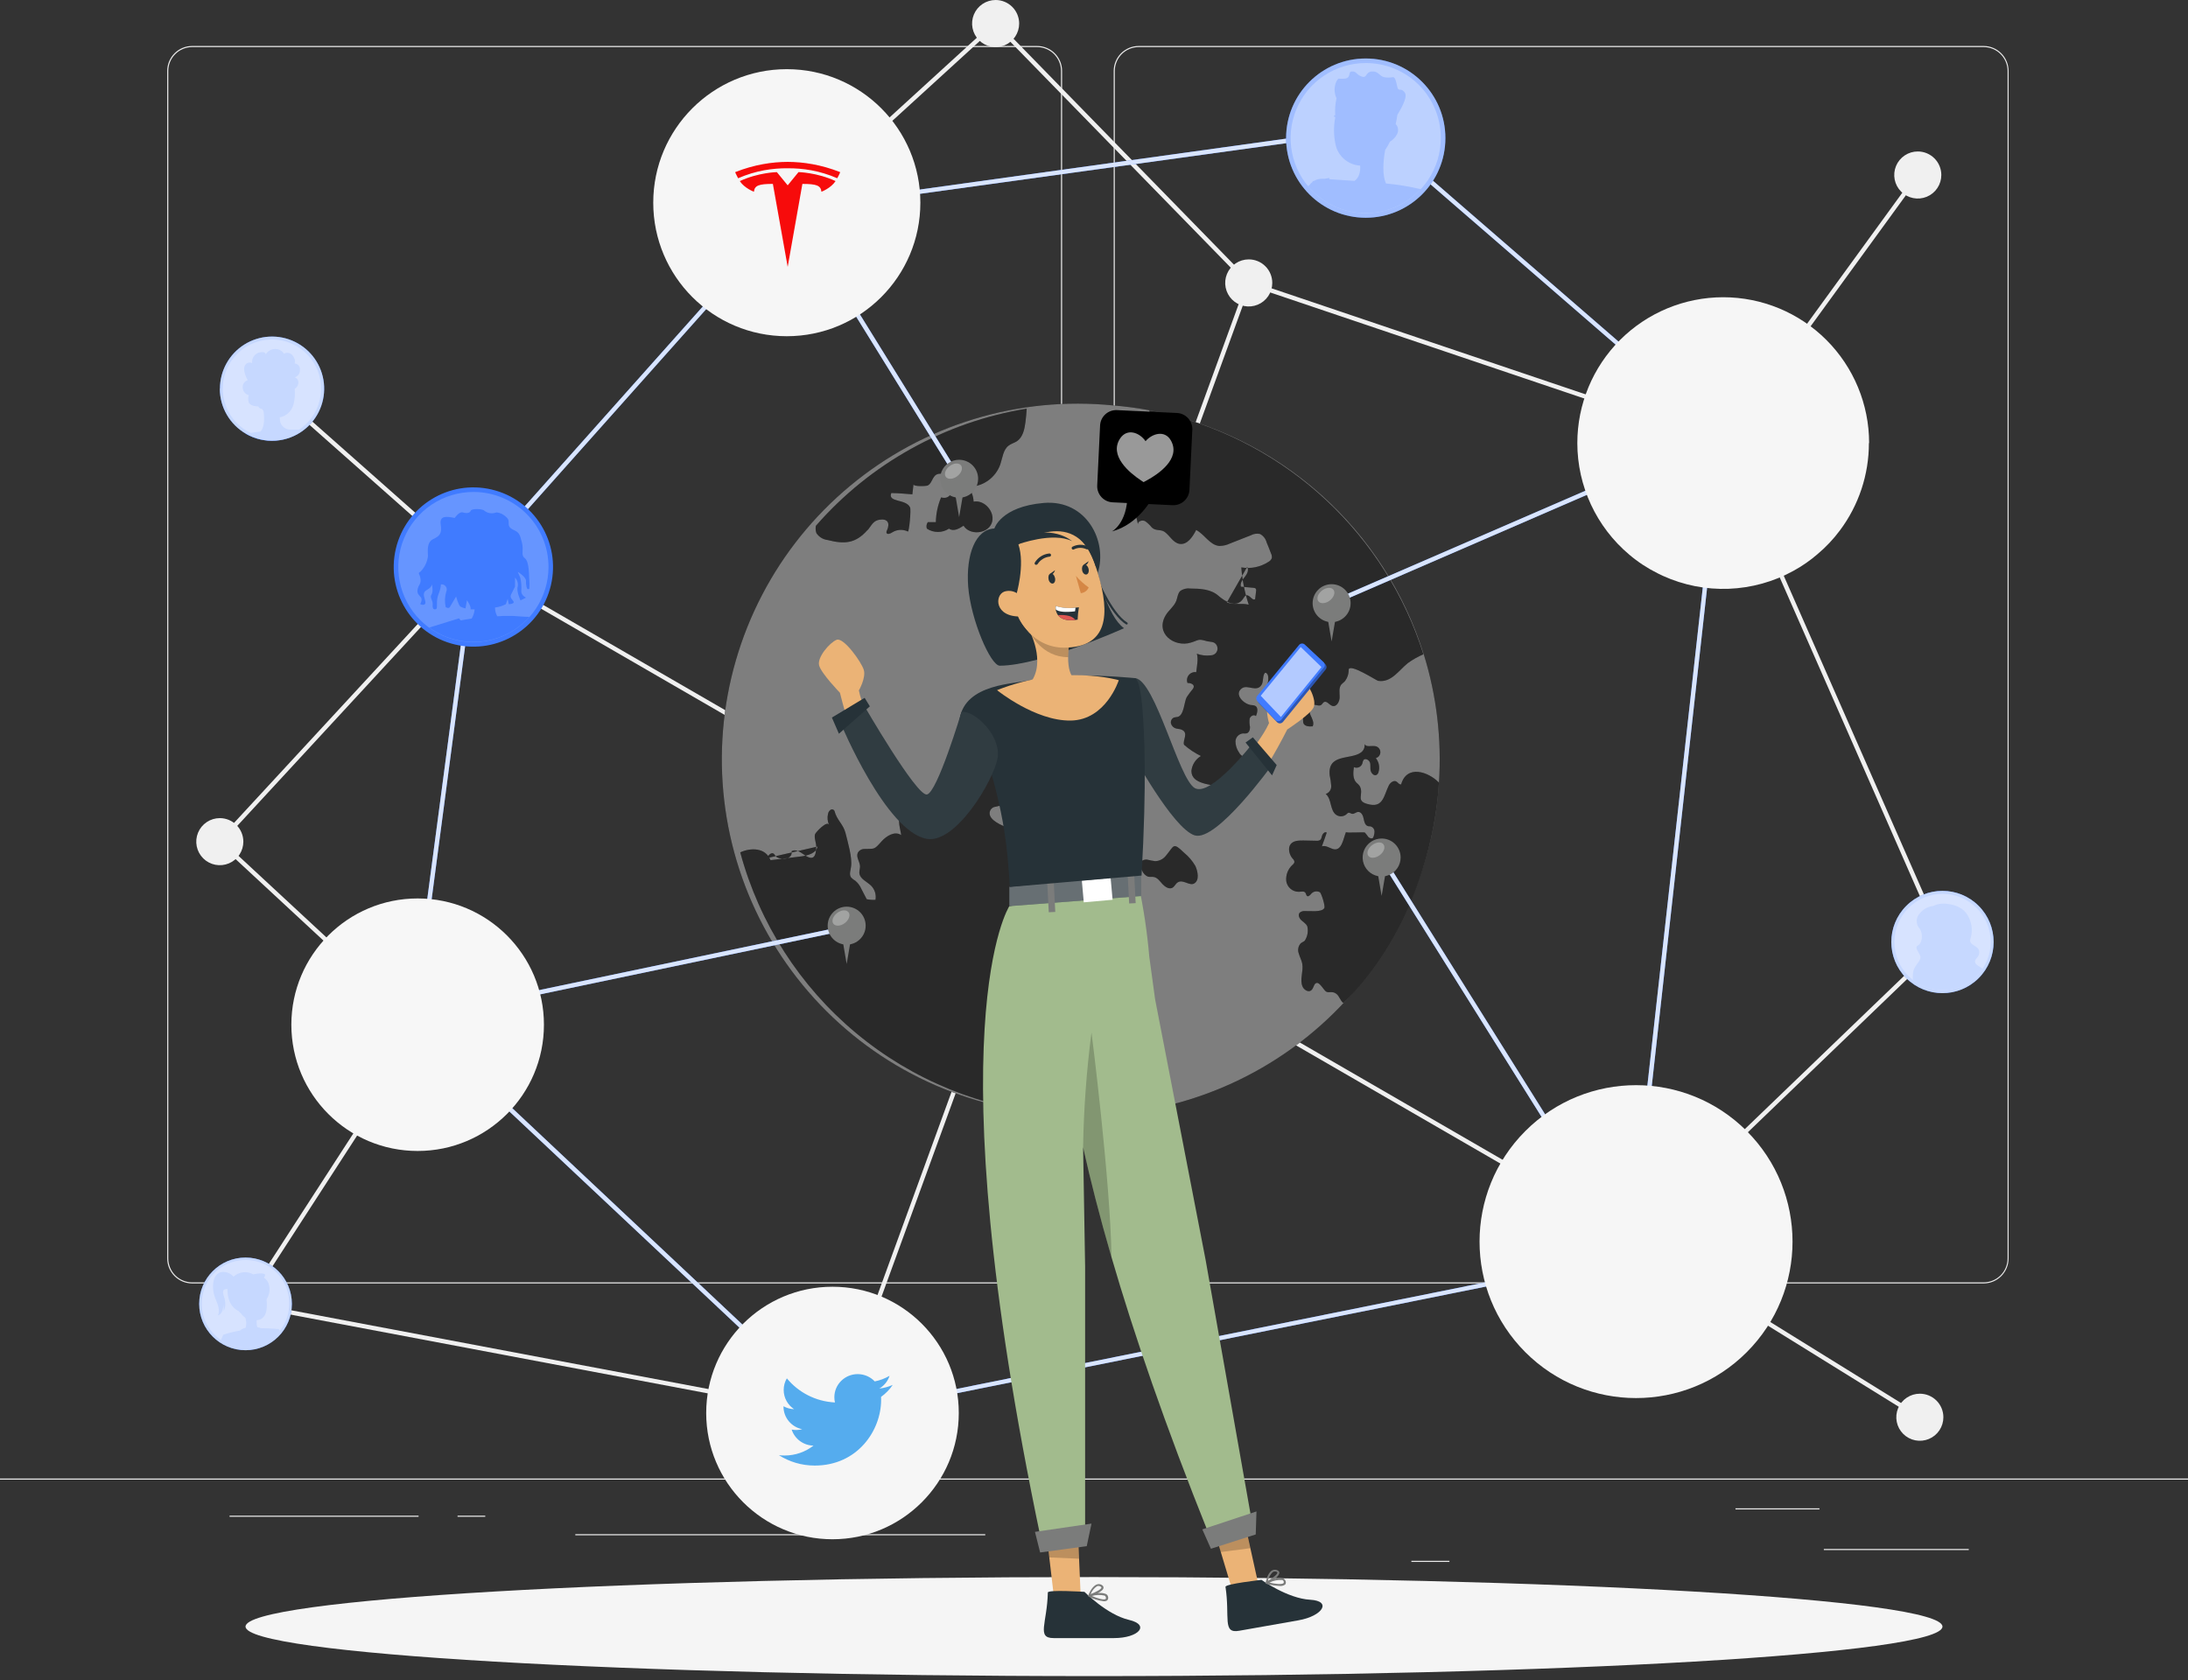 <svg width="500" height="384" viewBox="0 0 500 384" fill="none" xmlns="http://www.w3.org/2000/svg">
<rect x="0" y="0" width="500" height="384" fill="#333333" stroke="none"/>
<g clip-path="url(#clip0)">
<path d="M500 337.95H0V338.2H500V337.95Z" fill="#EBEBEB"/>
<path d="M449.9 354.05H416.78V354.3H449.9V354.05Z" fill="#EBEBEB"/>
<path d="M331.22 356.76H322.53V357.01H331.22V356.76Z" fill="#EBEBEB"/>
<path d="M415.78 344.76H396.59V345.01H415.78V344.76Z" fill="#EBEBEB"/>
<path d="M95.65 346.44H52.46V346.69H95.65V346.44Z" fill="#EBEBEB"/>
<path d="M110.89 346.44H104.56V346.69H110.89V346.44Z" fill="#EBEBEB"/>
<path d="M225.15 350.67H131.47V350.92H225.15V350.67Z" fill="#EBEBEB"/>
<path d="M237 293.36H43.91C42.398 293.355 40.95 292.751 39.882 291.681C38.814 290.611 38.213 289.162 38.21 287.65V16.22C38.21 14.707 38.81 13.257 39.879 12.186C40.948 11.115 42.397 10.513 43.91 10.51H237C238.514 10.51 239.967 11.112 241.038 12.182C242.108 13.253 242.71 14.706 242.71 16.22V287.65C242.707 289.164 242.105 290.614 241.035 291.685C239.964 292.755 238.514 293.357 237 293.36ZM43.91 10.76C42.464 10.763 41.078 11.339 40.056 12.363C39.034 13.386 38.46 14.774 38.46 16.22V287.65C38.46 289.096 39.034 290.484 40.056 291.507C41.078 292.531 42.464 293.107 43.91 293.11H237C238.447 293.107 239.835 292.531 240.858 291.508C241.881 290.484 242.457 289.097 242.46 287.65V16.22C242.457 14.773 241.881 13.386 240.858 12.362C239.835 11.339 238.447 10.763 237 10.76H43.91Z" fill="#EBEBEB"/>
<path d="M453.31 293.36H260.21C258.697 293.355 257.248 292.751 256.178 291.682C255.109 290.612 254.505 289.163 254.5 287.65V16.22C254.503 14.706 255.105 13.256 256.175 12.185C257.246 11.115 258.696 10.513 260.21 10.51H453.31C454.821 10.515 456.268 11.119 457.335 12.19C458.401 13.26 459 14.709 459 16.22V287.65C458.997 289.16 458.398 290.608 457.332 291.678C456.266 292.747 454.82 293.352 453.31 293.36ZM260.21 10.76C258.763 10.763 257.375 11.339 256.352 12.362C255.329 13.386 254.753 14.773 254.75 16.22V287.65C254.753 289.097 255.329 290.484 256.352 291.508C257.375 292.531 258.763 293.107 260.21 293.11H453.31C454.757 293.107 456.145 292.531 457.168 291.508C458.191 290.484 458.767 289.097 458.77 287.65V16.22C458.767 14.773 458.191 13.386 457.168 12.362C456.145 11.339 454.757 10.763 453.31 10.76H260.21Z" fill="#EBEBEB"/>
<path d="M393.93 101.86L285.09 65.1L285 65.02L227.5 6.08L181.38 48.2L180.71 47.46L227.54 4.68L285.63 64.23L393.55 100.68L437.85 39.74L438.66 40.33L393.93 101.86Z" fill="#F0F0F0"/>
<path d="M55.61 192.34C55.618 193.406 55.309 194.45 54.723 195.34C54.136 196.23 53.299 196.926 52.317 197.339C51.334 197.752 50.251 197.865 49.205 197.661C48.159 197.458 47.197 196.949 46.44 196.198C45.684 195.448 45.167 194.489 44.956 193.444C44.746 192.4 44.85 191.316 45.256 190.331C45.662 189.345 46.351 188.502 47.237 187.91C48.123 187.317 49.164 187 50.23 187C51.65 187 53.012 187.561 54.02 188.562C55.028 189.562 55.599 190.92 55.61 192.34Z" fill="#F0F0F0"/>
<path d="M232.9 5.38C232.9 6.444 232.584 7.484 231.993 8.369C231.402 9.254 230.562 9.943 229.579 10.351C228.596 10.758 227.514 10.864 226.47 10.657C225.427 10.449 224.468 9.937 223.716 9.184C222.963 8.432 222.451 7.473 222.243 6.43C222.036 5.386 222.142 4.304 222.55 3.321C222.957 2.338 223.646 1.498 224.531 0.907C225.416 0.316 226.456 0 227.52 0C228.947 0 230.315 0.567 231.324 1.576C232.333 2.585 232.9 3.953 232.9 5.38Z" fill="#F0F0F0"/>
<path d="M443.63 40C443.63 41.064 443.314 42.104 442.723 42.989C442.132 43.874 441.292 44.563 440.309 44.971C439.326 45.378 438.244 45.484 437.2 45.277C436.157 45.069 435.198 44.557 434.446 43.804C433.693 43.052 433.181 42.093 432.973 41.05C432.766 40.006 432.872 38.924 433.28 37.941C433.687 36.958 434.376 36.118 435.261 35.527C436.146 34.935 437.186 34.62 438.25 34.62C439.677 34.62 441.045 35.187 442.054 36.196C443.063 37.205 443.63 38.573 443.63 40Z" fill="#F0F0F0"/>
<path d="M444.1 323.94C444.1 325.004 443.784 326.044 443.193 326.929C442.602 327.814 441.762 328.503 440.779 328.91C439.796 329.318 438.714 329.424 437.67 329.217C436.627 329.009 435.668 328.497 434.916 327.744C434.163 326.992 433.651 326.033 433.443 324.99C433.236 323.946 433.342 322.864 433.75 321.881C434.157 320.898 434.846 320.058 435.731 319.467C436.616 318.876 437.656 318.56 438.72 318.56C440.147 318.56 441.515 319.127 442.524 320.136C443.533 321.145 444.1 322.513 444.1 323.94Z" fill="#F0F0F0"/>
<path d="M290.74 64.67C290.74 65.734 290.424 66.774 289.833 67.659C289.242 68.544 288.402 69.233 287.419 69.641C286.436 70.048 285.354 70.154 284.31 69.947C283.267 69.739 282.308 69.227 281.556 68.474C280.803 67.722 280.291 66.763 280.083 65.72C279.876 64.676 279.982 63.594 280.39 62.611C280.797 61.628 281.486 60.788 282.371 60.197C283.256 59.605 284.296 59.29 285.36 59.29C286.067 59.289 286.767 59.427 287.42 59.697C288.074 59.967 288.667 60.363 289.167 60.863C289.667 61.363 290.063 61.956 290.333 62.61C290.603 63.263 290.741 63.963 290.74 64.67Z" fill="#F0F0F0"/>
<path d="M191.35 324.08L190.94 324L56.02 298.52L56.2 297.54L190.71 322.94L284.89 64.49L285.83 64.84L191.35 324.08Z" fill="#F0F0F0"/>
<path d="M62.474 88.477L61.811 89.226L107.843 129.995L108.506 129.246L62.474 88.477Z" fill="#F0F0F0"/>
<path d="M438.46 324.37L371.75 283.02L373.21 282.63L443.29 215.2L393.28 101.47L394.2 101.07L444.49 215.44L444.24 215.68L374.01 283.25L438.98 323.51L438.46 324.37Z" fill="#F0F0F0"/>
<path d="M56.53 298.3L55.69 297.76L96.01 235.49L49.53 192.37L49.87 192L108.08 128.97L108.43 129.18L373.71 282.64L373.21 283.51L108.27 130.24L50.94 192.32L97.3 235.32L56.53 298.3Z" fill="#F0F0F0"/>
<path d="M250 383.11C357.082 383.11 443.89 378.042 443.89 371.79C443.89 365.538 357.082 360.47 250 360.47C142.917 360.47 56.11 365.538 56.11 371.79C56.11 378.042 142.917 383.11 250 383.11Z" fill="#F5F5F5"/>
<path d="M241 254.69C243.667 254.91 246.333 255 249 254.96C269.177 254.643 288.514 246.831 303.25 233.044C317.985 219.257 327.064 200.481 328.72 180.37C328.72 179.88 328.8 179.37 328.83 178.89C329.48 168.994 328.307 159.062 325.37 149.59C320.98 135.463 312.822 122.801 301.772 112.965C290.723 103.13 277.2 96.493 262.66 93.77C259.93 93.266 257.177 92.899 254.41 92.67C243.665 91.585 232.812 92.651 222.485 95.807C212.157 98.963 202.561 104.145 194.259 111.051C185.956 117.957 179.112 126.448 174.128 136.028C169.143 145.608 166.117 156.085 165.227 166.847C164.337 177.61 165.6 188.442 168.943 198.711C172.286 208.98 177.641 218.479 184.696 226.656C191.751 234.832 200.365 241.52 210.034 246.33C219.703 251.14 230.233 253.975 241.01 254.67L241 254.69Z" fill="#000000"/>
<g opacity="0.7">
<path opacity="0.7" d="M241 254.69C243.667 254.91 246.333 255 249 254.96C269.177 254.643 288.514 246.831 303.25 233.044C317.985 219.257 327.064 200.481 328.72 180.37C328.72 179.88 328.8 179.37 328.83 178.89C329.48 168.994 328.307 159.062 325.37 149.59C320.98 135.463 312.822 122.801 301.772 112.965C290.723 103.13 277.2 96.493 262.66 93.77C259.93 93.266 257.177 92.899 254.41 92.67C243.665 91.585 232.812 92.651 222.485 95.807C212.157 98.963 202.561 104.145 194.259 111.051C185.956 117.957 179.112 126.448 174.128 136.028C169.143 145.608 166.117 156.085 165.227 166.847C164.337 177.61 165.6 188.442 168.943 198.711C172.286 208.98 177.641 218.479 184.696 226.656C191.751 234.832 200.365 241.52 210.034 246.33C219.703 251.14 230.233 253.975 241.01 254.67L241 254.69Z" fill="white"/>
</g>
<path d="M186.82 193.5C186.55 195.01 184.63 195.55 183.08 195.75L176.08 196.61C174.98 193.73 171.56 193.7 169.16 194.83C173.52 210.987 182.759 225.406 195.615 236.119C208.472 246.832 224.321 253.317 241 254.69C243.667 254.91 246.333 255 249 254.96C249.049 254.897 249.093 254.83 249.13 254.76C250.35 252.63 248.59 250.76 247.65 249C247.44 248.6 245.44 243.57 246.1 243.55C243.961 243.597 241.827 243.321 239.77 242.73C239.611 242.705 239.467 242.619 239.37 242.49C239.17 242.16 239.64 241.83 240.01 241.75C241.01 241.52 241.96 241.47 242.9 241.19C243.381 241.079 243.831 240.862 244.219 240.556C244.606 240.25 244.921 239.862 245.14 239.42C245.51 238.5 245.23 237.42 245.44 236.49C245.604 235.907 245.896 235.368 246.296 234.913C246.696 234.457 247.193 234.098 247.75 233.86C248.822 233.415 249.949 233.116 251.1 232.97C248.65 231.63 250.44 228.84 248.51 226.97C247.89 226.37 246.99 225.64 247.37 224.87C247.75 224.1 249.03 224.15 249.19 223.34C249.3 222.78 248.71 222.34 248.19 222.19C247.62 222.15 247.058 222.032 246.52 221.84C246.35 221.735 246.203 221.597 246.088 221.435C245.972 221.272 245.89 221.088 245.846 220.894C245.802 220.699 245.798 220.498 245.833 220.301C245.868 220.105 245.942 219.917 246.05 219.75C246.47 219.16 247.25 218.98 247.89 218.64C248.53 218.3 249.1 217.51 248.72 216.9C248.625 216.756 248.499 216.637 248.35 216.55C247.35 215.91 245.94 216.45 244.93 217.13C243.92 217.81 242.93 218.67 241.66 218.65C241.593 218.534 241.551 218.405 241.535 218.272C241.519 218.139 241.53 218.004 241.568 217.875C241.605 217.747 241.668 217.627 241.752 217.523C241.837 217.419 241.942 217.333 242.06 217.27C242.236 217.215 242.402 217.131 242.55 217.02C242.84 216.72 242.63 216.24 242.43 215.89C241.51 214.174 241.309 212.164 241.87 210.3L249.31 210.44C249.37 209.89 249.43 209.55 250.03 209.38C248.261 207.468 246.592 205.465 245.03 203.38C244.879 203.106 244.649 202.883 244.37 202.74C244.039 202.692 243.704 202.675 243.37 202.69C242.3 202.55 242.13 201.08 242.24 200C242.08 199.67 241.56 199.82 241.36 200.12C241.16 200.42 241.11 200.81 240.87 201.12C240.664 201.292 240.412 201.4 240.146 201.43C239.879 201.46 239.609 201.412 239.37 201.29C238.511 200.918 237.831 200.223 237.478 199.356C237.125 198.488 237.125 197.517 237.48 196.65C237.557 196.443 237.697 196.265 237.88 196.14C238.31 195.89 238.82 196.19 239.3 196.28C241.2 196.62 240.91 194.52 240.46 193.53C239.84 192.18 237.99 191.32 236.65 190.97C235.08 190.57 224.65 188.57 226.33 185.16C226.514 184.848 226.8 184.608 227.14 184.48C228.191 184.2 229.26 183.996 230.34 183.87C231.34 183.57 232.4 182.48 231.94 181.49C231.76 181.1 231.38 180.82 231.17 180.49C230.58 179.43 231.49 178.05 231.07 176.91C230.805 176.418 230.497 175.949 230.15 175.51C229.87 175.03 229.82 174.3 230.3 174.01C230.78 173.72 231.57 174.17 232.14 173.91C232.268 173.817 232.372 173.696 232.444 173.555C232.516 173.414 232.554 173.258 232.554 173.1C232.554 172.942 232.516 172.786 232.444 172.645C232.372 172.504 232.268 172.383 232.14 172.29C231.853 172.129 231.524 172.055 231.196 172.079C230.867 172.102 230.552 172.22 230.29 172.42C230.037 172.654 229.732 172.825 229.4 172.92C228.79 173 228.33 172.39 228.02 171.86L226.53 169.32C226.252 169.361 225.993 169.482 225.783 169.669C225.574 169.855 225.423 170.099 225.35 170.37C225.16 170.9 225.12 171.48 224.91 172C223.85 174.5 220.04 174.21 220.53 177.64C220.782 177.629 221.032 177.676 221.263 177.778C221.493 177.88 221.696 178.034 221.857 178.227C222.018 178.421 222.132 178.649 222.189 178.895C222.247 179.14 222.247 179.395 222.19 179.64C221.79 180.85 219.97 181.52 220.19 182.77C220.28 183.21 220.63 183.56 220.7 184C220.89 185.21 219.02 185.65 218.21 185.93C215.54 186.85 215.36 185.09 213.05 184.99C211.99 184.99 211.05 185.66 209.99 185.77C208.93 185.88 208.06 185.47 207.08 185.52C204.41 185.68 205.75 189.31 205.94 190.88C204.5 189.88 202.58 191.04 201.44 192.33C199.68 194.33 199.85 193.96 197.52 194.05C197.211 194.047 196.907 194.129 196.641 194.285C196.375 194.442 196.157 194.668 196.01 194.94C195.58 195.94 196.5 196.94 196.53 198.04C196.53 198.55 196.34 199.04 196.38 199.57C196.51 200.91 198.1 201.5 199.06 202.44C199.475 202.86 199.783 203.374 199.957 203.938C200.131 204.502 200.166 205.099 200.06 205.68C199.39 205.716 198.718 205.665 198.06 205.53L196.85 203.2C196.548 202.483 196.082 201.846 195.49 201.34C195.119 201.132 194.782 200.869 194.49 200.56C193.99 199.87 194.4 198.91 194.49 198.06C194.78 195.99 193.74 192.51 193.23 190.45C192.72 188.39 191.23 187.45 190.71 185.39C190.676 185.305 190.624 185.229 190.557 185.167C190.49 185.105 190.41 185.059 190.323 185.031C190.236 185.003 190.144 184.995 190.054 185.007C189.963 185.019 189.877 185.051 189.8 185.1C189.65 185.205 189.523 185.338 189.425 185.493C189.327 185.647 189.261 185.82 189.23 186C189.011 186.837 189.089 187.724 189.45 188.51C188.98 187.51 186.45 190.17 186.25 190.68C185.99 191.51 186.55 192.68 186.52 193.57C186.47 195.72 185.95 196.93 183.73 195.35C182.88 194.74 181.79 194.03 180.89 194.55C180.959 194.851 180.923 195.167 180.786 195.444C180.649 195.721 180.421 195.942 180.14 196.07C179.569 196.316 178.932 196.366 178.33 196.21C177.917 196.163 177.532 195.976 177.24 195.68C177.124 195.491 176.99 195.314 176.84 195.15C176.27 194.71 175.55 195.48 175.24 196.15" fill="#000000"/>
<path d="M285 129.58C285.45 130.28 285 131.2 284.46 131.86C283.92 132.52 283.35 133.29 283.57 134.1L286.47 134.36C286.655 134.359 286.833 134.427 286.97 134.55C287.016 134.629 287.046 134.717 287.058 134.808C287.07 134.899 287.064 134.991 287.04 135.08C286.97 135.7 286.89 136.32 286.82 136.94C286.21 137.41 285.62 135.94 284.82 136.07C284.49 136.13 284.32 136.49 284.13 136.78C282.57 139.24 279.83 137.4 278.37 136.12C276.67 134.64 274.21 134.54 271.96 134.52C271.152 134.408 270.332 134.62 269.68 135.11C269.12 135.67 269.09 136.56 268.81 137.31C268.32 138.6 267.08 139.45 266.37 140.65C263.91 144.82 268.37 148.02 272.1 146.89C274.05 146.3 273.71 145.96 275.7 146.53C276.53 146.77 277.55 146.53 278.06 147.53C278.181 147.764 278.24 148.025 278.232 148.289C278.223 148.552 278.148 148.809 278.013 149.035C277.878 149.261 277.687 149.449 277.459 149.581C277.231 149.714 276.973 149.785 276.71 149.79C275.626 149.931 274.524 149.804 273.5 149.42C273.88 150.73 273.5 152.24 273.36 153.64C273.043 153.592 272.72 153.628 272.421 153.743C272.122 153.859 271.859 154.05 271.657 154.299C271.455 154.547 271.321 154.844 271.269 155.16C271.217 155.476 271.248 155.8 271.36 156.1C271.99 156.1 272.85 156.35 272.8 156.98C272.767 157.162 272.691 157.333 272.58 157.48C272.085 158.076 271.621 158.696 271.19 159.34C270.6 160.34 270.61 163.49 269.12 163.86C268.86 163.93 268.58 163.91 268.32 163.99C268.052 164.095 267.83 164.294 267.696 164.549C267.562 164.804 267.524 165.099 267.59 165.38C267.669 165.657 267.82 165.908 268.027 166.108C268.234 166.308 268.491 166.45 268.77 166.52C269.14 166.62 269.54 166.61 269.9 166.74C271.82 167.41 270.13 169.31 270.59 170.25C271.751 171.267 273.042 172.125 274.43 172.8C273.828 173.16 273.318 173.656 272.942 174.248C272.565 174.84 272.332 175.512 272.26 176.21C272.26 177.78 273.41 178.54 274.89 179C276.37 179.46 278.37 179.65 279.5 180.09C279.785 180.247 280.105 180.329 280.43 180.329C280.755 180.329 281.075 180.247 281.36 180.09C282 179.59 281.86 178.4 282.6 178.09C282.844 178.005 283.102 177.964 283.36 177.97C284.112 177.863 284.791 177.464 285.25 176.859C285.708 176.254 285.91 175.493 285.81 174.74C286.16 174.28 286.81 174.33 287.42 174.34C288.03 174.35 288.72 174.17 288.8 173.6C288.88 173.03 288.06 172.6 287.4 172.6C286.729 172.559 286.056 172.613 285.4 172.76C284.927 172.929 284.415 172.95 283.93 172.82C283.594 172.631 283.322 172.345 283.15 172C282.615 171.25 282.328 170.351 282.33 169.43C282.353 168.973 282.54 168.539 282.859 168.21C283.177 167.881 283.604 167.678 284.06 167.64C284.303 167.665 284.547 167.665 284.79 167.64C285.42 167.54 285.69 166.78 285.65 166.15C285.519 165.532 285.492 164.897 285.57 164.27C285.74 163.66 286.57 163.21 287.01 163.68C287.36 162.87 287.59 161.68 286.8 161.31C286.535 161.209 286.254 161.159 285.97 161.16C284.23 161 281.88 158.65 283.82 157.31C285.09 156.43 287.14 158.26 288.25 156.6C288.79 155.8 288.46 154.6 289.01 153.85C289.33 153.61 289.71 154.09 289.78 154.48C289.889 155.106 289.835 155.749 289.623 156.348C289.411 156.947 289.048 157.482 288.57 157.9C289.57 158.47 291.09 157.82 291.76 158.74C292.43 159.66 291.44 161.21 292.31 161.92C292.573 162.101 292.881 162.205 293.2 162.22C294.77 162.45 297.69 162.22 297.78 164.43C297.766 164.701 297.783 164.973 297.83 165.24C298.07 166.03 299.15 166.1 299.97 166.02C300.39 165.21 299.84 164.27 299.47 163.44C299.1 162.61 299.14 161.32 300.02 161.12C300.66 160.97 301.4 161.51 301.93 161.12C302.18 160.95 302.29 160.62 302.56 160.47C303.21 160.13 303.75 161.13 304.45 161.35C305.45 161.65 306.14 160.35 306.14 159.35C306.14 158.35 305.89 157.19 306.54 156.43C306.75 156.19 307.03 156.02 307.26 155.79C307.887 155.024 308.22 154.06 308.2 153.07C308.36 151.51 314.53 155.55 314.92 155.62C317.92 156.11 319.7 153.17 321.73 151.56C322.831 150.763 324.019 150.092 325.27 149.56C321.022 136.104 313.373 123.971 303.064 114.336C292.754 104.701 280.133 97.889 266.42 94.56C265.178 94.23 263.915 93.986 262.64 93.83C263.02 95.72 264.19 98.71 262.92 100.5C261.31 102.78 257.92 100.78 256.65 103.45C256.65 104.13 257.75 104.02 258.27 104.45C258.519 104.737 258.694 105.08 258.78 105.45C258.93 105.8 259.27 106.16 259.63 106.05C260.05 106.68 259.39 107.45 258.83 107.97C258.139 108.541 257.614 109.287 257.31 110.13C256.79 111.91 257.97 113.69 258.72 115.39C259.297 116.816 259.739 118.292 260.04 119.8C260.04 119.09 261.04 118.8 261.69 119.12C262.267 119.538 262.785 120.033 263.23 120.59C264.1 121.43 265.23 120.92 266.17 121.59C267.35 122.47 268.1 124.07 269.54 124.31C271.3 124.6 272.54 122.73 273.35 121.14C275.28 122.14 276.47 124.62 278.65 124.79C279.491 124.783 280.321 124.592 281.08 124.23L285.87 122.34C286.5 122.001 287.231 121.898 287.93 122.05C288.301 122.245 288.627 122.516 288.887 122.845C289.148 123.174 289.336 123.554 289.44 123.96C289.78 124.8 290.13 125.63 290.44 126.47C290.612 126.802 290.681 127.178 290.64 127.55C290.501 127.926 290.227 128.237 289.87 128.42C288.035 129.614 285.816 130.068 283.66 129.69C283.871 132.59 284.442 135.452 285.36 138.21C283.73 137.79 281.85 138.33 280.36 137.7" fill="#000000"/>
<path d="M266.44 195.58C266.15 195.958 265.78 196.266 265.356 196.484C264.933 196.702 264.466 196.824 263.99 196.84C263.408 196.76 262.831 196.65 262.26 196.51C261.974 196.443 261.676 196.457 261.397 196.549C261.118 196.64 260.87 196.807 260.68 197.03C260.27 197.66 260.68 198.48 261.05 199.12C261.298 199.68 261.748 200.126 262.31 200.37C262.74 200.49 263.2 200.37 263.64 200.45C264.51 200.59 265.07 201.45 265.64 202.07C266.21 202.69 267.16 203.34 267.93 202.91C268.43 202.62 268.65 201.98 269.14 201.68C270.34 200.92 271.81 202.56 272.89 201.94C274.17 201.21 273.7 199.12 273.17 197.94C272.507 196.795 271.644 195.779 270.62 194.94C268 192.42 268.38 193.26 266.44 195.58Z" fill="#000000"/>
<path d="M307 229.27C319.78 216.6 327.26 198.13 328.73 180.37C328.73 179.88 328.81 179.37 328.84 178.89C326.38 176.35 321.46 174.73 320.18 179.3C319.67 179.3 319.57 178.96 319.18 178.68C318.57 178.23 317.72 178.84 317.38 179.51C316.27 181.72 316.11 184.51 313.05 183.9C309.4 183.19 311.88 181.63 310.69 179.61C310.478 179.343 310.237 179.102 309.97 178.89C309.1 178.01 309.22 176.58 309.39 175.35C309.567 175.432 309.76 175.477 309.956 175.481C310.151 175.485 310.346 175.448 310.526 175.373C310.707 175.297 310.87 175.185 311.005 175.044C311.14 174.902 311.244 174.734 311.31 174.55C311.35 174.255 311.445 173.97 311.59 173.71C312.01 173.23 312.86 173.71 313.06 174.29C313.26 174.87 313.06 175.57 313.24 176.2C313.42 176.83 314.05 177.44 314.6 177.1C314.819 176.944 314.972 176.712 315.03 176.45C315.188 175.91 315.214 175.34 315.104 174.788C314.994 174.236 314.753 173.718 314.4 173.28C314.703 173.199 314.97 173.019 315.159 172.768C315.347 172.517 315.446 172.21 315.439 171.896C315.432 171.583 315.32 171.28 315.121 171.038C314.921 170.796 314.646 170.627 314.34 170.56C313.45 170.36 312.18 170.89 311.82 170.05C311.879 170.419 311.834 170.798 311.689 171.142C311.544 171.487 311.305 171.784 311 172C308.64 173.72 303.34 172.19 303.86 177.21C304.03 178.005 304.147 178.81 304.21 179.62C304.235 180.026 304.125 180.428 303.897 180.765C303.669 181.101 303.336 181.353 302.95 181.48C304.38 182.64 303.86 185.28 305.4 186.29C305.767 186.522 306.202 186.624 306.633 186.578C307.065 186.533 307.469 186.343 307.78 186.04C307.87 185.926 307.987 185.837 308.12 185.78C308.4 185.69 308.66 185.95 308.95 186.01C309.44 186.12 309.88 185.6 310.38 185.58C311.09 185.58 311.48 186.39 311.61 187.08C311.74 187.77 311.92 188.64 312.61 188.83C312.84 188.9 313.09 188.83 313.32 188.93C313.55 189.016 313.748 189.17 313.888 189.372C314.027 189.574 314.101 189.814 314.1 190.06C314.093 190.55 313.984 191.034 313.78 191.48C313.48 191.78 312.96 191.6 312.67 191.29C312.439 190.935 312.178 190.601 311.89 190.29C311.7 190.14 307.45 190.47 307.59 190.16C306.96 191.63 306.64 194.83 304.44 194.01C303.67 193.72 302.87 193.2 302.08 193.44C302.46 192.44 302.82 191.36 303.18 190.32C302.85 190.04 302.36 190.43 302.18 190.83C302 191.23 302.02 191.73 301.68 191.99C301.418 192.146 301.112 192.209 300.81 192.17L297.87 192.11C296.81 192.11 295.58 192.11 294.92 192.97C294.26 193.83 294.6 195.37 295.4 196.27C295.513 196.362 295.607 196.476 295.675 196.605C295.744 196.734 295.786 196.875 295.8 197.02C295.743 197.277 295.593 197.505 295.38 197.66C294.862 198.124 294.461 198.703 294.209 199.351C293.957 200 293.861 200.698 293.93 201.39C294.031 202.076 294.378 202.703 294.906 203.153C295.433 203.603 296.106 203.847 296.8 203.84C297.33 203.84 297.99 203.62 298.3 204.05C298.48 204.3 298.48 204.71 298.76 204.84C299.04 204.97 299.42 204.55 299.68 204.25C299.923 203.99 300.245 203.818 300.597 203.762C300.948 203.706 301.308 203.769 301.62 203.94C301.93 204.13 302.92 207.15 302.62 207.58C302.03 208.58 299.25 208.19 298.16 208.24C297.95 208.223 297.738 208.248 297.537 208.313C297.336 208.378 297.15 208.483 296.99 208.62C296.56 209.12 296.91 209.91 297.39 210.35C297.87 210.79 298.51 211.15 298.75 211.76C298.877 212.317 298.889 212.894 298.786 213.457C298.682 214.019 298.466 214.554 298.15 215.03C297.87 215.27 297.52 215.39 297.24 215.62C296.959 215.926 296.768 216.304 296.689 216.711C296.609 217.119 296.644 217.541 296.79 217.93C297.01 218.72 297.43 219.46 297.59 220.27C297.91 222 296.96 223.87 297.65 225.49C297.98 226.27 299.01 226.9 299.65 226.35C300.29 225.8 300.2 224.75 300.93 224.67C301.66 224.59 302.5 226.35 303.08 226.67C303.66 226.99 304.46 226.49 305.31 227.11C306.1 227.64 306.24 228.73 307 229.27Z" fill="#000000"/>
<path d="M198.42 121C199.14 120.09 199.6 119 200.95 118.8C202.79 118.48 203.48 119.51 202.68 121.25C202.586 121.399 202.547 121.576 202.57 121.75C202.69 122.28 203.49 121.97 203.94 121.66C204.466 121.336 205.066 121.15 205.683 121.121C206.3 121.091 206.915 121.218 207.47 121.49C207.74 121.61 208.24 116.56 207.97 115.98C207.05 113.98 202.8 114.91 203.67 112.7C205.27 112.7 206.9 112.88 208.49 112.99L208.76 110.69C208.69 111.26 211.66 111.14 212 110.97C213.31 110.31 212.95 107.97 215.3 108.31C218.3 108.8 218.44 114.64 215.06 113.69C214.301 115.482 213.893 117.404 213.86 119.35H212.02C211.869 119.562 211.771 119.806 211.733 120.064C211.694 120.321 211.717 120.583 211.8 120.83C212.552 121.327 213.434 121.592 214.335 121.592C215.236 121.592 216.118 121.327 216.87 120.83C217.87 121.57 219.2 120.83 220.19 120.16C221.58 122.39 225.57 122.08 226.59 119.66C227.61 117.24 225.07 114.15 222.49 114.66C222.44 113.427 222.003 112.24 221.24 111.27C222.841 111.291 224.409 110.812 225.725 109.9C227.041 108.987 228.039 107.687 228.58 106.18C229.1 104.66 229.22 102.81 230.5 101.85C231.07 101.41 231.79 101.24 232.39 100.85C233.72 99.95 234.11 98.2 234.32 96.61C234.46 95.537 234.56 94.467 234.62 93.4C215.931 96.45 198.892 105.924 186.44 120.19C186.333 120.744 186.374 121.317 186.56 121.85C186.845 122.283 187.221 122.648 187.661 122.921C188.101 123.194 188.596 123.367 189.11 123.43C193.01 124.43 195.5 124.23 198.2 121.2L198.42 121Z" fill="#000000"/>
<g opacity="0.4">
<path opacity="0.4" d="M186.82 193.5C186.55 195.01 184.63 195.55 183.08 195.75L176.08 196.61C174.98 193.73 171.56 193.7 169.16 194.83C173.52 210.987 182.759 225.406 195.615 236.119C208.472 246.832 224.321 253.317 241 254.69C243.667 254.91 246.333 255 249 254.96C249.049 254.897 249.093 254.83 249.13 254.76C250.35 252.63 248.59 250.76 247.65 249C247.44 248.6 245.44 243.57 246.1 243.55C243.961 243.597 241.827 243.321 239.77 242.73C239.611 242.705 239.467 242.619 239.37 242.49C239.17 242.16 239.64 241.83 240.01 241.75C241.01 241.52 241.96 241.47 242.9 241.19C243.381 241.079 243.831 240.862 244.219 240.556C244.606 240.25 244.921 239.862 245.14 239.42C245.51 238.5 245.23 237.42 245.44 236.49C245.604 235.907 245.896 235.368 246.296 234.913C246.696 234.457 247.193 234.098 247.75 233.86C248.822 233.415 249.949 233.116 251.1 232.97C248.65 231.63 250.44 228.84 248.51 226.97C247.89 226.37 246.99 225.64 247.37 224.87C247.75 224.1 249.03 224.15 249.19 223.34C249.3 222.78 248.71 222.34 248.19 222.19C247.62 222.15 247.058 222.032 246.52 221.84C246.35 221.735 246.203 221.597 246.088 221.435C245.972 221.272 245.89 221.088 245.846 220.894C245.802 220.699 245.798 220.498 245.833 220.301C245.868 220.105 245.942 219.917 246.05 219.75C246.47 219.16 247.25 218.98 247.89 218.64C248.53 218.3 249.1 217.51 248.72 216.9C248.625 216.756 248.499 216.637 248.35 216.55C247.35 215.91 245.94 216.45 244.93 217.13C243.92 217.81 242.93 218.67 241.66 218.65C241.593 218.534 241.551 218.405 241.535 218.272C241.519 218.139 241.53 218.004 241.568 217.875C241.605 217.747 241.668 217.627 241.752 217.523C241.837 217.419 241.942 217.333 242.06 217.27C242.236 217.215 242.402 217.131 242.55 217.02C242.84 216.72 242.63 216.24 242.43 215.89C241.51 214.174 241.309 212.164 241.87 210.3L249.31 210.44C249.37 209.89 249.43 209.55 250.03 209.38C248.261 207.468 246.592 205.465 245.03 203.38C244.879 203.106 244.649 202.883 244.37 202.74C244.039 202.692 243.704 202.675 243.37 202.69C242.3 202.55 242.13 201.08 242.24 200C242.08 199.67 241.56 199.82 241.36 200.12C241.16 200.42 241.11 200.81 240.87 201.12C240.664 201.292 240.412 201.4 240.146 201.43C239.879 201.46 239.609 201.412 239.37 201.29C238.511 200.918 237.831 200.223 237.478 199.356C237.125 198.488 237.125 197.517 237.48 196.65C237.557 196.443 237.697 196.265 237.88 196.14C238.31 195.89 238.82 196.19 239.3 196.28C241.2 196.62 240.91 194.52 240.46 193.53C239.84 192.18 237.99 191.32 236.65 190.97C235.08 190.57 224.65 188.57 226.33 185.16C226.514 184.848 226.8 184.608 227.14 184.48C228.191 184.2 229.26 183.996 230.34 183.87C231.34 183.57 232.4 182.48 231.94 181.49C231.76 181.1 231.38 180.82 231.17 180.49C230.58 179.43 231.49 178.05 231.07 176.91C230.805 176.418 230.497 175.949 230.15 175.51C229.87 175.03 229.82 174.3 230.3 174.01C230.78 173.72 231.57 174.17 232.14 173.91C232.268 173.817 232.372 173.696 232.444 173.555C232.516 173.414 232.554 173.258 232.554 173.1C232.554 172.942 232.516 172.786 232.444 172.645C232.372 172.504 232.268 172.383 232.14 172.29C231.853 172.129 231.524 172.055 231.196 172.079C230.867 172.102 230.552 172.22 230.29 172.42C230.037 172.654 229.732 172.825 229.4 172.92C228.79 173 228.33 172.39 228.02 171.86L226.53 169.32C226.252 169.361 225.993 169.482 225.783 169.669C225.574 169.855 225.423 170.099 225.35 170.37C225.16 170.9 225.12 171.48 224.91 172C223.85 174.5 220.04 174.21 220.53 177.64C220.782 177.629 221.032 177.676 221.263 177.778C221.493 177.88 221.696 178.034 221.857 178.227C222.018 178.421 222.132 178.649 222.189 178.895C222.247 179.14 222.247 179.395 222.19 179.64C221.79 180.85 219.97 181.52 220.19 182.77C220.28 183.21 220.63 183.56 220.7 184C220.89 185.21 219.02 185.65 218.21 185.93C215.54 186.85 215.36 185.09 213.05 184.99C211.99 184.99 211.05 185.66 209.99 185.77C208.93 185.88 208.06 185.47 207.08 185.52C204.41 185.68 205.75 189.31 205.94 190.88C204.5 189.88 202.58 191.04 201.44 192.33C199.68 194.33 199.85 193.96 197.52 194.05C197.211 194.047 196.907 194.129 196.641 194.285C196.375 194.442 196.157 194.668 196.01 194.94C195.58 195.94 196.5 196.94 196.53 198.04C196.53 198.55 196.34 199.04 196.38 199.57C196.51 200.91 198.1 201.5 199.06 202.44C199.475 202.86 199.783 203.374 199.957 203.938C200.131 204.502 200.166 205.099 200.06 205.68C199.39 205.716 198.718 205.665 198.06 205.53L196.85 203.2C196.548 202.483 196.082 201.846 195.49 201.34C195.119 201.132 194.782 200.869 194.49 200.56C193.99 199.87 194.4 198.91 194.49 198.06C194.78 195.99 193.74 192.51 193.23 190.45C192.72 188.39 191.23 187.45 190.71 185.39C190.676 185.305 190.624 185.229 190.557 185.167C190.49 185.105 190.41 185.059 190.323 185.031C190.236 185.003 190.144 184.995 190.054 185.007C189.963 185.019 189.877 185.051 189.8 185.1C189.65 185.205 189.523 185.338 189.425 185.493C189.327 185.647 189.261 185.82 189.23 186C189.011 186.837 189.089 187.724 189.45 188.51C188.98 187.51 186.45 190.17 186.25 190.68C185.99 191.51 186.55 192.68 186.52 193.57C186.47 195.72 185.95 196.93 183.73 195.35C182.88 194.74 181.79 194.03 180.89 194.55C180.959 194.851 180.923 195.167 180.786 195.444C180.649 195.721 180.421 195.942 180.14 196.07C179.569 196.316 178.932 196.366 178.33 196.21C177.917 196.163 177.532 195.976 177.24 195.68C177.124 195.491 176.99 195.314 176.84 195.15C176.27 194.71 175.55 195.48 175.24 196.15" fill="white"/>
<path opacity="0.4" d="M285 129.58C285.45 130.28 285 131.2 284.46 131.86C283.92 132.52 283.35 133.29 283.57 134.1L286.47 134.36C286.655 134.359 286.833 134.427 286.97 134.55C287.016 134.629 287.046 134.717 287.058 134.808C287.07 134.899 287.064 134.991 287.04 135.08C286.97 135.7 286.89 136.32 286.82 136.94C286.21 137.41 285.62 135.94 284.82 136.07C284.49 136.13 284.32 136.49 284.13 136.78C282.57 139.24 279.83 137.4 278.37 136.12C276.67 134.64 274.21 134.54 271.96 134.52C271.152 134.408 270.332 134.62 269.68 135.11C269.12 135.67 269.09 136.56 268.81 137.31C268.32 138.6 267.08 139.45 266.37 140.65C263.91 144.82 268.37 148.02 272.1 146.89C274.05 146.3 273.71 145.96 275.7 146.53C276.53 146.77 277.55 146.53 278.06 147.53C278.181 147.764 278.24 148.025 278.232 148.289C278.223 148.552 278.148 148.809 278.013 149.035C277.878 149.261 277.687 149.449 277.459 149.581C277.231 149.714 276.973 149.785 276.71 149.79C275.626 149.931 274.524 149.804 273.5 149.42C273.88 150.73 273.5 152.24 273.36 153.64C273.043 153.592 272.72 153.628 272.421 153.743C272.122 153.859 271.859 154.05 271.657 154.299C271.455 154.547 271.321 154.844 271.269 155.16C271.217 155.476 271.248 155.8 271.36 156.1C271.99 156.1 272.85 156.35 272.8 156.98C272.767 157.162 272.691 157.333 272.58 157.48C272.085 158.076 271.621 158.696 271.19 159.34C270.6 160.34 270.61 163.49 269.12 163.86C268.86 163.93 268.58 163.91 268.32 163.99C268.052 164.095 267.83 164.294 267.696 164.549C267.562 164.804 267.524 165.099 267.59 165.38C267.669 165.657 267.82 165.908 268.027 166.108C268.234 166.308 268.491 166.45 268.77 166.52C269.14 166.62 269.54 166.61 269.9 166.74C271.82 167.41 270.13 169.31 270.59 170.25C271.751 171.267 273.042 172.125 274.43 172.8C273.828 173.16 273.318 173.656 272.942 174.248C272.565 174.84 272.332 175.512 272.26 176.21C272.26 177.78 273.41 178.54 274.89 179C276.37 179.46 278.37 179.65 279.5 180.09C279.785 180.247 280.105 180.329 280.43 180.329C280.755 180.329 281.075 180.247 281.36 180.09C282 179.59 281.86 178.4 282.6 178.09C282.844 178.005 283.102 177.964 283.36 177.97C284.112 177.863 284.791 177.464 285.25 176.859C285.708 176.254 285.91 175.493 285.81 174.74C286.16 174.28 286.81 174.33 287.42 174.34C288.03 174.35 288.72 174.17 288.8 173.6C288.88 173.03 288.06 172.6 287.4 172.6C286.729 172.559 286.056 172.613 285.4 172.76C284.927 172.929 284.415 172.95 283.93 172.82C283.594 172.631 283.322 172.345 283.15 172C282.615 171.25 282.328 170.351 282.33 169.43C282.353 168.973 282.54 168.539 282.859 168.21C283.177 167.881 283.604 167.678 284.06 167.64C284.303 167.665 284.547 167.665 284.79 167.64C285.42 167.54 285.69 166.78 285.65 166.15C285.519 165.532 285.492 164.897 285.57 164.27C285.74 163.66 286.57 163.21 287.01 163.68C287.36 162.87 287.59 161.68 286.8 161.31C286.535 161.209 286.254 161.159 285.97 161.16C284.23 161 281.88 158.65 283.82 157.31C285.09 156.43 287.14 158.26 288.25 156.6C288.79 155.8 288.46 154.6 289.01 153.85C289.33 153.61 289.71 154.09 289.78 154.48C289.889 155.106 289.835 155.749 289.623 156.348C289.411 156.947 289.048 157.482 288.57 157.9C289.57 158.47 291.09 157.82 291.76 158.74C292.43 159.66 291.44 161.21 292.31 161.92C292.573 162.101 292.881 162.205 293.2 162.22C294.77 162.45 297.69 162.22 297.78 164.43C297.766 164.701 297.783 164.973 297.83 165.24C298.07 166.03 299.15 166.1 299.97 166.02C300.39 165.21 299.84 164.27 299.47 163.44C299.1 162.61 299.14 161.32 300.02 161.12C300.66 160.97 301.4 161.51 301.93 161.12C302.18 160.95 302.29 160.62 302.56 160.47C303.21 160.13 303.75 161.13 304.45 161.35C305.45 161.65 306.14 160.35 306.14 159.35C306.14 158.35 305.89 157.19 306.54 156.43C306.75 156.19 307.03 156.02 307.26 155.79C307.887 155.024 308.22 154.06 308.2 153.07C308.36 151.51 314.53 155.55 314.92 155.62C317.92 156.11 319.7 153.17 321.73 151.56C322.831 150.763 324.019 150.092 325.27 149.56C321.022 136.104 313.373 123.971 303.064 114.336C292.754 104.701 280.133 97.889 266.42 94.56C265.178 94.23 263.915 93.986 262.64 93.83C263.02 95.72 264.19 98.71 262.92 100.5C261.31 102.78 257.92 100.78 256.65 103.45C256.65 104.13 257.75 104.02 258.27 104.45C258.519 104.737 258.694 105.08 258.78 105.45C258.93 105.8 259.27 106.16 259.63 106.05C260.05 106.68 259.39 107.45 258.83 107.97C258.139 108.541 257.614 109.287 257.31 110.13C256.79 111.91 257.97 113.69 258.72 115.39C259.297 116.816 259.739 118.292 260.04 119.8C260.04 119.09 261.04 118.8 261.69 119.12C262.267 119.538 262.785 120.033 263.23 120.59C264.1 121.43 265.23 120.92 266.17 121.59C267.35 122.47 268.1 124.07 269.54 124.31C271.3 124.6 272.54 122.73 273.35 121.14C275.28 122.14 276.47 124.62 278.65 124.79C279.491 124.783 280.321 124.592 281.08 124.23L285.87 122.34C286.5 122.001 287.231 121.898 287.93 122.05C288.301 122.245 288.627 122.516 288.887 122.845C289.148 123.174 289.336 123.554 289.44 123.96C289.78 124.8 290.13 125.63 290.44 126.47C290.612 126.802 290.681 127.178 290.64 127.55C290.501 127.926 290.227 128.237 289.87 128.42C288.035 129.614 285.816 130.068 283.66 129.69C283.871 132.59 284.442 135.452 285.36 138.21C283.73 137.79 281.85 138.33 280.36 137.7" fill="white"/>
<path opacity="0.4" d="M266.44 195.58C266.15 195.958 265.78 196.266 265.356 196.484C264.933 196.702 264.466 196.824 263.99 196.84C263.408 196.76 262.831 196.65 262.26 196.51C261.974 196.443 261.676 196.457 261.397 196.549C261.118 196.64 260.87 196.807 260.68 197.03C260.27 197.66 260.68 198.48 261.05 199.12C261.298 199.68 261.748 200.126 262.31 200.37C262.74 200.49 263.2 200.37 263.64 200.45C264.51 200.59 265.07 201.45 265.64 202.07C266.21 202.69 267.16 203.34 267.93 202.91C268.43 202.62 268.65 201.98 269.14 201.68C270.34 200.92 271.81 202.56 272.89 201.94C274.17 201.21 273.7 199.12 273.17 197.94C272.507 196.795 271.644 195.779 270.62 194.94C268 192.42 268.38 193.26 266.44 195.58Z" fill="white"/>
<path opacity="0.4" d="M307 229.27C319.78 216.6 327.26 198.13 328.73 180.37C328.73 179.88 328.81 179.37 328.84 178.89C326.38 176.35 321.46 174.73 320.18 179.3C319.67 179.3 319.57 178.96 319.18 178.68C318.57 178.23 317.72 178.84 317.38 179.51C316.27 181.72 316.11 184.51 313.05 183.9C309.4 183.19 311.88 181.63 310.69 179.61C310.478 179.343 310.237 179.102 309.97 178.89C309.1 178.01 309.22 176.58 309.39 175.35C309.567 175.432 309.76 175.477 309.956 175.481C310.151 175.485 310.346 175.448 310.526 175.373C310.707 175.297 310.87 175.185 311.005 175.044C311.14 174.902 311.244 174.734 311.31 174.55C311.35 174.255 311.445 173.97 311.59 173.71C312.01 173.23 312.86 173.71 313.06 174.29C313.26 174.87 313.06 175.57 313.24 176.2C313.42 176.83 314.05 177.44 314.6 177.1C314.819 176.944 314.972 176.712 315.03 176.45C315.188 175.91 315.214 175.34 315.104 174.788C314.994 174.236 314.753 173.718 314.4 173.28C314.703 173.199 314.97 173.019 315.159 172.768C315.347 172.517 315.446 172.21 315.439 171.896C315.432 171.583 315.32 171.281 315.121 171.038C314.921 170.796 314.646 170.627 314.34 170.56C313.45 170.36 312.18 170.89 311.82 170.05C311.879 170.419 311.834 170.798 311.689 171.142C311.544 171.487 311.305 171.784 311 172C308.64 173.72 303.34 172.19 303.86 177.21C304.03 178.005 304.147 178.81 304.21 179.62C304.235 180.026 304.125 180.428 303.897 180.765C303.669 181.101 303.336 181.353 302.95 181.48C304.38 182.64 303.86 185.28 305.4 186.29C305.767 186.522 306.202 186.624 306.633 186.578C307.065 186.533 307.469 186.343 307.78 186.04C307.87 185.926 307.987 185.837 308.12 185.78C308.4 185.69 308.66 185.95 308.95 186.01C309.44 186.12 309.88 185.6 310.38 185.58C311.09 185.58 311.48 186.39 311.61 187.08C311.74 187.77 311.92 188.64 312.61 188.83C312.84 188.9 313.09 188.83 313.32 188.93C313.55 189.016 313.748 189.17 313.888 189.372C314.027 189.575 314.101 189.815 314.1 190.06C314.093 190.55 313.984 191.034 313.78 191.48C313.48 191.78 312.96 191.6 312.67 191.29C312.439 190.935 312.178 190.601 311.89 190.29C311.7 190.14 307.45 190.47 307.59 190.16C306.96 191.63 306.64 194.83 304.44 194.01C303.67 193.72 302.87 193.2 302.08 193.44C302.46 192.44 302.82 191.36 303.18 190.32C302.85 190.04 302.36 190.43 302.18 190.83C302 191.23 302.02 191.73 301.68 191.99C301.418 192.146 301.112 192.209 300.81 192.17L297.87 192.11C296.81 192.11 295.58 192.11 294.92 192.97C294.26 193.83 294.6 195.37 295.4 196.27C295.513 196.362 295.607 196.476 295.675 196.605C295.744 196.734 295.786 196.875 295.8 197.02C295.743 197.278 295.593 197.505 295.38 197.66C294.862 198.124 294.461 198.703 294.209 199.352C293.957 200 293.861 200.698 293.93 201.39C294.031 202.076 294.378 202.703 294.906 203.153C295.433 203.603 296.106 203.848 296.8 203.84C297.33 203.84 297.99 203.62 298.3 204.05C298.48 204.3 298.48 204.71 298.76 204.84C299.04 204.97 299.42 204.55 299.68 204.25C299.923 203.99 300.245 203.818 300.597 203.762C300.948 203.706 301.308 203.769 301.62 203.94C301.93 204.13 302.92 207.15 302.62 207.58C302.03 208.58 299.25 208.19 298.16 208.24C297.95 208.223 297.738 208.248 297.537 208.313C297.336 208.378 297.15 208.483 296.99 208.62C296.56 209.12 296.91 209.91 297.39 210.35C297.87 210.79 298.51 211.15 298.75 211.76C298.877 212.317 298.889 212.895 298.786 213.457C298.682 214.019 298.466 214.554 298.15 215.03C297.87 215.27 297.52 215.39 297.24 215.62C296.959 215.926 296.768 216.304 296.689 216.712C296.609 217.119 296.644 217.541 296.79 217.93C297.01 218.72 297.43 219.46 297.59 220.27C297.91 222 296.96 223.87 297.65 225.49C297.98 226.27 299.01 226.9 299.65 226.35C300.29 225.8 300.2 224.75 300.93 224.67C301.66 224.59 302.5 226.35 303.08 226.67C303.66 226.99 304.46 226.49 305.31 227.11C306.1 227.64 306.24 228.73 307 229.27Z" fill="white"/>
<path opacity="0.4" d="M198.42 121C199.14 120.09 199.6 119 200.95 118.8C202.79 118.48 203.48 119.51 202.68 121.25C202.586 121.399 202.547 121.576 202.57 121.75C202.69 122.28 203.49 121.97 203.94 121.66C204.466 121.336 205.066 121.15 205.683 121.121C206.3 121.091 206.915 121.218 207.47 121.49C207.74 121.61 208.24 116.56 207.97 115.98C207.05 113.98 202.8 114.91 203.67 112.7C205.27 112.7 206.9 112.88 208.49 112.99L208.76 110.69C208.69 111.26 211.66 111.14 212 110.97C213.31 110.31 212.95 107.97 215.3 108.31C218.3 108.8 218.44 114.64 215.06 113.69C214.301 115.482 213.893 117.404 213.86 119.35H212.02C211.869 119.562 211.771 119.806 211.733 120.064C211.694 120.321 211.717 120.583 211.8 120.83C212.552 121.327 213.434 121.592 214.335 121.592C215.236 121.592 216.118 121.327 216.87 120.83C217.87 121.57 219.2 120.83 220.19 120.16C221.58 122.39 225.57 122.08 226.59 119.66C227.61 117.24 225.07 114.15 222.49 114.66C222.44 113.427 222.003 112.24 221.24 111.27C222.841 111.291 224.409 110.812 225.725 109.9C227.041 108.987 228.039 107.687 228.58 106.18C229.1 104.66 229.22 102.81 230.5 101.85C231.07 101.41 231.79 101.24 232.39 100.85C233.72 99.95 234.11 98.2 234.32 96.61C234.46 95.537 234.56 94.467 234.62 93.4C215.931 96.45 198.892 105.924 186.44 120.19C186.333 120.744 186.374 121.317 186.56 121.85C186.845 122.283 187.221 122.648 187.661 122.921C188.101 123.194 188.596 123.367 189.11 123.43C193.01 124.43 195.5 124.23 198.2 121.2L198.42 121Z" fill="white"/>
</g>
<path opacity="0.7" d="M209.32 46.33C209.327 52.845 207.167 59.177 203.18 64.33C202.127 65.706 200.952 66.985 199.67 68.15C198.494 69.232 197.226 70.209 195.88 71.07C195.832 71.119 195.774 71.157 195.71 71.18C194.66 71.862 193.564 72.47 192.43 73C186.564 75.778 179.945 76.544 173.599 75.18C167.253 73.814 161.535 70.395 157.33 65.45C154.248 61.829 152.087 57.517 151.029 52.881C149.972 48.245 150.05 43.423 151.257 38.823C152.464 34.224 154.764 29.985 157.962 26.465C161.159 22.946 165.16 20.251 169.623 18.61C174.085 16.969 178.879 16.431 183.594 17.04C188.31 17.65 192.809 19.39 196.708 22.111C200.607 24.833 203.79 28.457 205.988 32.673C208.186 36.89 209.332 41.575 209.33 46.33H209.32Z" fill="white"/>
<path d="M50.23 88.84C50.232 90.936 50.787 92.995 51.841 94.808C52.895 96.62 54.409 98.121 56.23 99.16C58.285 100.345 60.648 100.888 63.014 100.721C65.38 100.553 67.642 99.683 69.51 98.22C71.101 96.975 72.349 95.346 73.136 93.487C73.924 91.627 74.226 89.597 74.014 87.589C73.802 85.58 73.082 83.659 71.923 82.005C70.764 80.351 69.203 79.019 67.387 78.134C65.571 77.249 63.56 76.841 61.544 76.947C59.527 77.053 57.57 77.671 55.857 78.741C54.144 79.812 52.732 81.3 51.753 83.067C50.774 84.834 50.26 86.82 50.26 88.84H50.23Z" fill="#407BFF"/>
<path opacity="0.3" d="M63.941 99.921C70.063 98.927 74.22 93.159 73.227 87.036C72.233 80.914 66.464 76.757 60.342 77.751C54.22 78.745 50.063 84.513 51.057 90.635C52.05 96.757 57.819 100.914 63.941 99.921Z" fill="white"/>
<path d="M55.47 88.66C55.493 89.048 55.639 89.418 55.887 89.717C56.136 90.015 56.473 90.227 56.85 90.32C56.663 90.858 56.663 91.442 56.85 91.98C57.18 92.9 59.02 92.9 59.02 92.9C59.091 93.063 59.206 93.202 59.353 93.301C59.5 93.4 59.673 93.456 59.85 93.46L59.97 93.6C60.05 93.72 60.14 93.85 60.23 93.96C60.46 95.77 60.42 97.68 59.53 98.65C58.76 98.73 57.99 98.83 57.22 98.96C56.85 98.96 56.49 99.07 56.13 99.14C58.185 100.325 60.547 100.868 62.914 100.701C65.28 100.533 67.542 99.662 69.41 98.2H68.34H66.25C65.775 98.177 65.317 98.015 64.933 97.734C64.549 97.453 64.256 97.066 64.09 96.62C63.968 96.219 63.917 95.799 63.94 95.38C64.286 95.318 64.622 95.21 64.94 95.06C65.863 94.599 66.577 93.806 66.94 92.84C66.997 92.704 67.044 92.563 67.08 92.42C67.369 91.264 67.457 90.066 67.34 88.88C67.549 88.757 67.73 88.591 67.87 88.393C68.009 88.194 68.105 87.968 68.15 87.73C68.236 87.421 68.196 87.091 68.038 86.811C67.881 86.532 67.619 86.326 67.31 86.24C67.678 86.151 68.003 85.934 68.226 85.629C68.45 85.323 68.557 84.948 68.53 84.57C68.56 84.391 68.551 84.207 68.504 84.031C68.457 83.856 68.373 83.692 68.258 83.552C68.142 83.412 67.997 83.298 67.834 83.218C67.671 83.138 67.492 83.095 67.31 83.09C67.31 83.09 67.74 82.46 66.9 81.3C66.686 80.985 66.36 80.764 65.989 80.68C65.618 80.597 65.228 80.657 64.9 80.85C64.655 80.465 64.303 80.16 63.888 79.972C63.472 79.784 63.011 79.721 62.56 79.79C62.182 79.841 61.821 79.977 61.503 80.186C61.184 80.395 60.917 80.674 60.72 81C60.72 81 60.72 80.15 59.07 80.62C58.595 80.795 58.193 81.125 57.93 81.557C57.666 81.989 57.557 82.498 57.62 83C57.47 82.922 57.306 82.877 57.138 82.866C56.97 82.855 56.801 82.88 56.643 82.938C56.485 82.997 56.34 83.088 56.219 83.205C56.098 83.322 56.003 83.464 55.94 83.62C55.37 84.81 56.61 86.9 56.61 86.9C56.242 87.011 55.926 87.248 55.717 87.571C55.508 87.893 55.421 88.279 55.47 88.66Z" fill="#407BFF"/>
<path opacity="0.7" d="M50.23 88.84C50.232 90.936 50.787 92.995 51.841 94.808C52.895 96.62 54.409 98.121 56.23 99.16C58.285 100.345 60.648 100.888 63.014 100.721C65.38 100.553 67.642 99.683 69.51 98.22C71.101 96.975 72.349 95.346 73.136 93.487C73.924 91.627 74.226 89.597 74.014 87.589C73.802 85.58 73.082 83.659 71.923 82.005C70.764 80.351 69.203 79.019 67.387 78.134C65.571 77.249 63.56 76.841 61.544 76.947C59.527 77.053 57.57 77.671 55.857 78.741C54.144 79.812 52.732 81.3 51.753 83.067C50.774 84.834 50.26 86.82 50.26 88.84H50.23Z" fill="white"/>
<path d="M56.11 308.62C61.959 308.62 66.7 303.879 66.7 298.03C66.7 292.181 61.959 287.44 56.11 287.44C50.261 287.44 45.52 292.181 45.52 298.03C45.52 303.879 50.261 308.62 56.11 308.62Z" fill="#407BFF"/>
<path opacity="0.3" d="M66.1 298C66.1 299.978 65.513 301.911 64.415 303.556C63.316 305.2 61.754 306.482 59.927 307.239C58.1 307.996 56.089 308.194 54.149 307.808C52.209 307.422 50.428 306.47 49.029 305.071C47.63 303.673 46.678 301.891 46.292 299.951C45.906 298.011 46.104 296 46.861 294.173C47.618 292.346 48.9 290.784 50.544 289.685C52.189 288.586 54.122 288 56.1 288C57.417 287.985 58.724 288.234 59.944 288.731C61.164 289.229 62.272 289.965 63.204 290.896C64.135 291.828 64.871 292.936 65.369 294.156C65.866 295.376 66.115 296.683 66.1 298Z" fill="white"/>
<path d="M64 304.15C62.44 306.154 60.175 307.49 57.666 307.886C55.157 308.281 52.591 307.707 50.49 306.28C50.82 305.52 51.03 305.07 51.03 305.07C52.275 304.673 53.544 304.359 54.83 304.13C55.209 303.812 55.658 303.589 56.14 303.48C56.346 302.734 56.322 301.942 56.07 301.21C55.68 300.939 55.341 300.6 55.07 300.21C54.866 300.056 54.684 299.874 54.53 299.67C54.22 299.55 52.1 298.56 51.99 295.08C51.98 294.937 51.98 294.793 51.99 294.65C51.33 294.59 50.64 294.79 51.12 296.13C51.94 298.44 51.12 299.65 51.12 299.65C51.139 299.142 51.112 298.633 51.04 298.13C51.04 300.51 49.75 300.67 49.75 300.67C49.75 300.67 50.57 299.81 49.36 297.15C48.15 294.49 48.5 290.9 50.81 290.74C51.289 290.705 51.77 290.783 52.213 290.969C52.656 291.155 53.049 291.443 53.36 291.81C53.96 291.254 54.722 290.904 55.535 290.811C56.348 290.717 57.169 290.885 57.88 291.29C57.88 291.29 59.95 290.78 60.54 291.29C60.66 291.4 60.54 291.68 60.32 292.04C60.917 292.434 61.334 293.049 61.48 293.75C61.613 294.3 61.63 294.872 61.532 295.429C61.434 295.987 61.222 296.518 60.91 296.99C61.19 299.62 60.74 301.58 58.65 301.77C58.65 301.83 58.65 301.9 58.65 301.96C58.65 302.02 58.65 302.15 58.65 302.23C58.629 302.609 58.679 302.99 58.8 303.35C59.096 303.407 59.387 303.488 59.67 303.59C61.54 303.59 63.67 303.78 63.67 303.78C63.794 303.891 63.904 304.015 64 304.15Z" fill="#407BFF"/>
<path opacity="0.7" d="M56.11 308.62C61.959 308.62 66.7 303.879 66.7 298.03C66.7 292.181 61.959 287.44 56.11 287.44C50.261 287.44 45.52 292.181 45.52 298.03C45.52 303.879 50.261 308.62 56.11 308.62Z" fill="white"/>
<path d="M452.158 223.583C456.723 219.017 456.723 211.616 452.158 207.051C447.593 202.485 440.191 202.485 435.626 207.051C431.061 211.616 431.061 219.017 435.626 223.583C440.191 228.148 447.593 228.148 452.158 223.583Z" fill="#407BFF"/>
<path opacity="0.3" d="M454.91 215.32C454.91 218.237 453.751 221.035 451.688 223.098C449.625 225.161 446.827 226.32 443.91 226.32C440.993 226.32 438.195 225.161 436.132 223.098C434.069 221.035 432.91 218.237 432.91 215.32C432.91 212.403 434.069 209.605 436.132 207.542C438.195 205.479 440.993 204.32 443.91 204.32C446.827 204.32 449.625 205.479 451.688 207.542C453.751 209.605 454.91 212.403 454.91 215.32Z" fill="white"/>
<path d="M453.06 221.42C452.221 222.68 451.131 223.754 449.858 224.573C448.586 225.393 447.157 225.941 445.663 226.183C444.168 226.425 442.64 226.356 441.174 225.981C439.707 225.605 438.334 224.931 437.14 224C437.076 223.397 437.096 222.788 437.2 222.19C437.34 220.84 438.89 219.76 438.87 218.81C438.85 217.86 437.27 216.65 438.28 216.11C439.29 215.57 439.51 213.47 438.7 212.29C438.242 211.803 437.993 211.156 438.004 210.488C438.015 209.819 438.286 209.182 438.76 208.71C439.518 207.807 440.59 207.225 441.76 207.08C442.772 206.591 443.911 206.427 445.02 206.61C446.176 206.695 447.291 207.074 448.26 207.71C449.009 208.229 449.596 208.95 449.95 209.79C450.66 211.28 450.782 212.984 450.29 214.56C449.74 216.13 452.19 216.04 452.29 217.49C452.39 218.94 451.14 219.02 451.36 219.98C451.43 220.46 452.28 220.88 453.06 221.42Z" fill="#407BFF"/>
<path opacity="0.7" d="M452.158 223.583C456.723 219.017 456.723 211.616 452.158 207.051C447.593 202.485 440.191 202.485 435.626 207.051C431.061 211.616 431.061 219.017 435.626 223.583C440.191 228.148 447.593 228.148 452.158 223.583Z" fill="white"/>
<path d="M393.297 98.725L304.1 137.398L304.498 138.315L393.695 99.642L393.297 98.725Z" fill="#407BFF"/>
<path d="M181.459 47.557L180.608 48.084L218.748 109.694L219.599 109.167L181.459 47.557Z" fill="#407BFF"/>
<path d="M193.369 211.611L94.427 232.336L94.632 233.314L193.574 212.59L193.369 211.611Z" fill="#407BFF"/>
<path opacity="0.8" d="M393.297 98.725L304.1 137.398L304.498 138.315L393.695 99.642L393.297 98.725Z" fill="white"/>
<path d="M316.145 195.741L315.298 196.272L372.232 287.138L373.079 286.607L316.145 195.741Z" fill="#407BFF"/>
<path opacity="0.8" d="M316.145 195.741L315.298 196.272L372.232 287.138L373.079 286.607L316.145 195.741Z" fill="white"/>
<path opacity="0.8" d="M181.459 47.557L180.608 48.084L218.748 109.694L219.599 109.167L181.459 47.557Z" fill="white"/>
<path opacity="0.8" d="M193.369 211.611L94.427 232.336L94.632 233.314L193.574 212.59L193.369 211.611Z" fill="white"/>
<path d="M190.88 324.05L94 233L107.7 129.41L107.81 129.3L180.81 47.38H181L313.25 29L394 99V99.26L373.12 287.31L372.76 287.38L190.88 324.05ZM95.06 232.6L191.19 323L372.19 286.5L393 99.39L313 30.09L181.3 48.3L108.65 129.83L95.06 232.6Z" fill="#407BFF"/>
<path opacity="0.8" d="M190.88 324.05L94 233L107.7 129.41L107.81 129.3L180.81 47.38H181L313.25 29L394 99V99.26L373.12 287.31L372.76 287.38L190.88 324.05ZM95.06 232.6L191.19 323L372.19 286.5L393 99.39L313 30.09L181.3 48.3L108.65 129.83L95.06 232.6Z" fill="white"/>
<path d="M220.68 109.44L219.18 118.19L217.68 109.44H220.68Z" fill="#7B7C7B"/>
<path d="M223.52 109.44C223.518 110.298 223.262 111.136 222.784 111.848C222.306 112.561 221.627 113.116 220.834 113.442C220.041 113.769 219.168 113.854 218.327 113.685C217.486 113.517 216.714 113.103 216.108 112.495C215.502 111.888 215.089 111.115 214.923 110.273C214.756 109.431 214.843 108.559 215.171 107.767C215.5 106.974 216.056 106.297 216.77 105.821C217.483 105.344 218.322 105.09 219.18 105.09C219.751 105.09 220.316 105.203 220.843 105.421C221.37 105.64 221.849 105.961 222.252 106.365C222.656 106.769 222.975 107.248 223.193 107.776C223.41 108.304 223.521 108.869 223.52 109.44Z" fill="#7B7C7B"/>
<path opacity="0.3" d="M219.61 106.38C220.09 107.01 219.71 108.11 218.75 108.84C217.79 109.57 216.64 109.64 216.15 109.01C215.66 108.38 216.05 107.27 217 106.54C217.95 105.81 219.12 105.74 219.61 106.38Z" fill="white"/>
<path d="M305.8 137.87L304.3 146.62L302.8 137.87H305.8Z" fill="#7B7C7B"/>
<path d="M304.3 142.21C306.697 142.21 308.64 140.267 308.64 137.87C308.64 135.473 306.697 133.53 304.3 133.53C301.903 133.53 299.96 135.473 299.96 137.87C299.96 140.267 301.903 142.21 304.3 142.21Z" fill="#7B7C7B"/>
<path opacity="0.3" d="M304.72 134.8C305.21 135.44 304.82 136.54 303.87 137.27C302.92 138 301.75 138.07 301.27 137.43C300.79 136.79 301.17 135.7 302.12 134.97C303.07 134.24 304.24 134.17 304.72 134.8Z" fill="white"/>
<path d="M194.98 211.58L193.48 220.33L191.98 211.58H194.98Z" fill="#7B7C7B"/>
<path d="M193.48 215.92C195.877 215.92 197.82 213.977 197.82 211.58C197.82 209.183 195.877 207.24 193.48 207.24C191.083 207.24 189.14 209.183 189.14 211.58C189.14 213.977 191.083 215.92 193.48 215.92Z" fill="#7B7C7B"/>
<path opacity="0.3" d="M193.91 208.52C194.39 209.15 194.01 210.25 193.06 210.98C192.11 211.71 190.94 211.78 190.45 211.15C189.96 210.52 190.35 209.41 191.31 208.68C192.27 207.95 193.42 207.88 193.91 208.52Z" fill="white"/>
<path d="M317.23 196.02L315.73 204.78L314.23 196.02H317.23Z" fill="#7B7C7B"/>
<path d="M320.07 196C320.07 196.858 319.815 197.697 319.339 198.411C318.862 199.125 318.184 199.681 317.391 200.01C316.598 200.338 315.725 200.424 314.883 200.257C314.041 200.089 313.268 199.676 312.661 199.069C312.054 198.462 311.641 197.689 311.473 196.847C311.306 196.005 311.392 195.132 311.72 194.339C312.049 193.546 312.605 192.868 313.319 192.391C314.033 191.915 314.872 191.66 315.73 191.66C316.881 191.66 317.985 192.117 318.799 192.931C319.613 193.745 320.07 194.849 320.07 196Z" fill="#7B7C7B"/>
<path opacity="0.3" d="M316.15 193C316.64 193.63 316.26 194.74 315.3 195.46C314.34 196.18 313.18 196.27 312.7 195.63C312.22 194.99 312.6 193.89 313.55 193.17C314.5 192.45 315.67 192.33 316.15 193Z" fill="white"/>
<path d="M427.08 101.27C427.089 108.481 424.756 115.5 420.43 121.27C418.948 123.252 417.244 125.057 415.35 126.65C413.658 128.116 411.814 129.396 409.85 130.47C405.308 132.973 400.244 134.38 395.061 134.58C389.879 134.78 384.721 133.766 380 131.62C379.61 131.45 379.22 131.26 378.84 131.06C376.492 129.9 374.296 128.456 372.3 126.76C368.59 123.631 365.608 119.729 363.561 115.329C361.515 110.928 360.453 106.133 360.45 101.28C360.45 92.438 363.963 83.957 370.215 77.705C376.468 71.453 384.948 67.94 393.79 67.94C402.632 67.94 411.112 71.453 417.365 77.705C423.617 83.957 427.13 92.438 427.13 101.28L427.08 101.27Z" fill="#F6F6F6"/>
<path d="M312.1 49.77C322.152 49.77 330.3 41.622 330.3 31.57C330.3 21.518 322.152 13.37 312.1 13.37C302.048 13.37 293.9 21.518 293.9 31.57C293.9 41.622 302.048 49.77 312.1 49.77Z" fill="#407BFF"/>
<path opacity="0.3" d="M329.25 31.57C329.25 34.964 328.243 38.282 326.357 41.105C324.471 43.927 321.791 46.126 318.655 47.425C315.518 48.723 312.068 49.062 308.739 48.4C305.41 47.737 302.352 46.101 299.953 43.7C297.553 41.3 295.919 38.241 295.259 34.912C294.598 31.582 294.939 28.132 296.239 24.996C297.539 21.861 299.74 19.181 302.564 17.297C305.387 15.413 308.706 14.408 312.1 14.41C314.355 14.403 316.589 14.843 318.673 15.703C320.758 16.563 322.651 17.827 324.245 19.422C325.839 21.017 327.102 22.911 327.961 24.996C328.82 27.081 329.258 29.315 329.25 31.57Z" fill="white"/>
<path d="M324.67 43.24C323.007 45.029 320.98 46.443 318.727 47.387C316.473 48.33 314.045 48.782 311.602 48.712C309.16 48.642 306.761 48.052 304.566 46.981C302.37 45.909 300.428 44.382 298.87 42.5C298.96 42.46 299.054 42.429 299.15 42.41C299.375 42.081 299.652 41.79 299.97 41.55C299.965 41.503 299.965 41.456 299.97 41.41L300.27 41.35C300.84 41.019 301.49 40.849 302.15 40.86H302.7L303.77 40.67C303.77 40.67 303.77 40.77 303.77 40.96C305.13 41.07 307.2 41.19 309.55 41.35C310.051 40.973 310.422 40.449 310.61 39.85C310.811 39.204 310.882 38.524 310.82 37.85C309.984 37.806 309.167 37.588 308.42 37.21C307.031 36.505 305.96 35.301 305.42 33.84C305.349 33.636 305.289 33.43 305.24 33.22C304.752 31.091 304.722 28.882 305.15 26.74H305C304.956 26.733 304.916 26.709 304.888 26.674C304.861 26.639 304.847 26.595 304.85 26.55C304.85 26.55 304.85 26.55 304.85 26.5C304.86 26.448 304.889 26.403 304.932 26.373C304.975 26.343 305.028 26.331 305.08 26.34H305.13C305.033 25.039 305.131 23.732 305.42 22.46C305.131 21.849 304.981 21.181 304.981 20.505C304.981 19.829 305.131 19.161 305.42 18.55C306.06 17.63 305.56 18.12 307.24 17.98C308.92 17.84 307.91 16.34 308.98 16.33C310.05 16.32 309.83 16.98 311.14 17.48C312.45 17.98 311.97 16.48 313.47 16.34C314.97 16.2 315.17 17.34 316.24 17.63C316.923 17.766 317.627 17.766 318.31 17.63C319.09 17.63 319.16 19.9 319.49 20.33C319.82 20.76 320.38 20.11 321.09 21.28C321.18 21.453 321.221 21.646 321.21 21.84C321.21 23.35 319.33 26.23 319.33 26.23C319.236 26.943 319.105 27.65 318.94 28.35C319.223 28.648 319.407 29.025 319.468 29.431C319.529 29.837 319.463 30.253 319.28 30.62C318.909 31.357 318.332 31.972 317.62 32.39C317.317 33.048 316.955 33.677 316.54 34.27C316.07 36.89 315.84 39.99 316.73 41.94C319.404 42.19 322.057 42.624 324.67 43.24Z" fill="#407BFF"/>
<path opacity="0.5" d="M312.1 49.77C322.152 49.77 330.3 41.622 330.3 31.57C330.3 21.518 322.152 13.37 312.1 13.37C302.048 13.37 293.9 21.518 293.9 31.57C293.9 41.622 302.048 49.77 312.1 49.77Z" fill="white"/>
<path d="M125.887 133.786C128.196 124.003 122.138 114.201 112.355 111.892C102.572 109.583 92.77 115.642 90.461 125.425C88.152 135.208 94.211 145.01 103.993 147.319C113.776 149.628 123.579 143.569 125.887 133.786Z" fill="#407BFF"/>
<path opacity="0.2" d="M125.34 129.61C125.34 133.004 124.334 136.322 122.448 139.144C120.562 141.966 117.882 144.165 114.747 145.464C111.611 146.763 108.161 147.102 104.832 146.44C101.504 145.778 98.446 144.144 96.046 141.744C93.646 139.344 92.012 136.286 91.35 132.958C90.688 129.629 91.028 126.179 92.326 123.043C93.625 119.908 95.825 117.228 98.646 115.342C101.468 113.456 104.786 112.45 108.18 112.45C110.435 112.445 112.669 112.885 114.753 113.745C116.837 114.606 118.731 115.87 120.326 117.464C121.92 119.059 123.184 120.953 124.045 123.037C124.905 125.121 125.345 127.355 125.34 129.61Z" fill="white"/>
<path d="M121 141C118.165 144.174 114.252 146.181 110.02 146.632C105.788 147.083 101.54 145.945 98.1 143.44L104.9 141.34C105.03 141.49 105.15 141.65 105.28 141.81L106.15 141.65C106.7 141.55 107.24 141.47 107.79 141.39C108.168 140.745 108.4 140.025 108.47 139.28H107.53C107.72 138.6 106.71 137.19 106.71 137.19L106.37 139.06C105.972 138.987 105.587 138.852 105.23 138.66C104.77 138.37 104.23 136.34 104.23 136.34C104.23 136.34 103.05 138.34 102.79 138.77C102.53 139.2 101.85 138.77 101.85 138.77C101.593 137.619 101.631 136.422 101.96 135.29C102.061 135.098 102.107 134.883 102.094 134.667C102.081 134.45 102.008 134.242 101.884 134.064C101.76 133.887 101.59 133.747 101.391 133.66C101.193 133.572 100.975 133.541 100.76 133.57C100.717 134.24 100.565 134.899 100.31 135.52C99.974 136.323 99.817 137.19 99.85 138.06C99.85 138.78 99.91 139.28 99.4 139.28C98.89 139.28 98.82 138.83 98.88 138.06C98.94 137.29 98.14 136.54 98.6 135.92C99.06 135.3 98.71 133.57 98.71 133.57C98.43 134.77 97.11 134.72 96.89 135.57C96.67 136.42 97.51 137.63 97.11 138.06C96.71 138.49 96.03 138.06 96.03 138.06C96.03 138.06 96.6 137.12 96.2 136.57C95.8 136.02 95.2 135.74 95.45 134.63C95.7 133.52 96.25 133.52 96.09 132.28C95.93 131.04 95.34 131.12 96.09 130.66C97.041 129.693 97.643 128.437 97.8 127.09C97.8 126.15 97.4 123.98 99 123.22C100.6 122.46 101 121.87 100.71 119.86C100.42 117.85 101.96 117.99 103.91 118.39C103.91 118.39 104.91 116.85 105.79 117.13C106.67 117.41 107.39 117.25 107.58 116.73C107.77 116.21 110.3 116.27 110.68 116.73C111.034 117.012 111.452 117.202 111.897 117.282C112.342 117.362 112.8 117.331 113.23 117.19C114.06 116.85 116.23 118.19 116.23 119.12C116.23 120.05 116.17 120.56 117.35 121.12C118.53 121.68 118.75 121.91 119.26 123.96C119.77 126.01 118.92 126.82 119.95 127.61C120.98 128.4 120.86 131.56 120.95 132.53C121.04 133.5 120.95 134.58 120.95 134.58L120.66 134.67C120.38 134.74 120.15 133.61 120.2 132.77C120.25 131.93 118.47 130.77 118.32 130.71C118.32 130.79 118.68 131.48 118.89 132.03C119.126 133.035 119.203 134.071 119.12 135.1C119.06 136.1 120.2 136.61 120.2 136.61L118.95 137.23C118.95 137.23 117.95 135.16 118.31 134.08C118.38 133.714 118.36 133.336 118.252 132.979C118.144 132.622 117.951 132.296 117.69 132.03V134.08C117.69 134.08 117.35 134.81 116.84 135.78C116.33 136.75 117.24 137.04 117.38 137.56C117.52 138.08 116.26 138.1 116.26 138.1L116.02 136.87L115.59 138.1C114.823 138.508 113.984 138.763 113.12 138.85C113.118 139.548 113.289 140.235 113.62 140.85C114.02 140.85 114.43 140.85 114.84 140.79C115.64 140.79 116.48 140.79 117.29 140.79C118.6 140.87 120 141 121 141Z" fill="#407BFF"/>
<path d="M179.8 76.85C196.656 76.85 210.32 63.186 210.32 46.33C210.32 29.474 196.656 15.81 179.8 15.81C162.944 15.81 149.28 29.474 149.28 46.33C149.28 63.186 162.944 76.85 179.8 76.85Z" fill="#F6F6F6"/>
<path d="M95.44 263.08C111.379 263.08 124.3 250.159 124.3 234.22C124.3 218.281 111.379 205.36 95.44 205.36C79.501 205.36 66.58 218.281 66.58 234.22C66.58 250.159 79.501 263.08 95.44 263.08Z" fill="#F7F7F7"/>
<path d="M190.24 351.83C206.179 351.83 219.1 338.909 219.1 322.97C219.1 307.031 206.179 294.11 190.24 294.11C174.301 294.11 161.38 307.031 161.38 322.97C161.38 338.909 174.301 351.83 190.24 351.83Z" fill="#F6F6F6"/>
<path d="M399.152 309.084C413.117 295.119 413.117 272.477 399.152 258.512C385.187 244.547 362.545 244.547 348.58 258.512C334.615 272.477 334.615 295.119 348.58 309.084C362.545 323.049 385.187 323.049 399.152 309.084Z" fill="#F6F6F6"/>
<path d="M268.957 94.396L255.253 93.74C253.217 93.643 251.488 95.214 251.391 97.249L250.735 110.954C250.637 112.989 252.209 114.718 254.244 114.816L267.948 115.472C269.984 115.569 271.713 113.998 271.811 111.962L272.467 98.258C272.564 96.222 270.993 94.493 268.957 94.396Z" fill="#000000"/>
<path opacity="0.6" d="M267.6 100.73C266.23 98.24 263.34 99.03 261.78 100.84C260.4 98.84 257.6 97.84 256 100.17C253.29 104.17 258.28 108.17 260.65 109.75L261.33 110.2L262.05 109.81C264.56 108.45 269.91 104.92 267.6 100.73Z" fill="white"/>
<path d="M263.44 113.61C263.44 113.61 260.37 119.8 254.08 121.48C254.08 121.48 257.6 119.67 257.65 113.07L263.44 113.61Z" fill="#000000"/>
<path d="M279.51 178.88C279.51 178.88 287.45 170.94 290 165.28C290 165.28 289 162.12 289.94 160.48C290.88 158.84 296.14 154.15 297.55 155.15C298.96 156.15 301 160.08 300.16 161.74C299.32 163.4 294.16 166.74 294.16 166.74C294.16 166.74 287.73 179.63 283.75 182.54C279.77 185.45 279.51 178.88 279.51 178.88Z" fill="#EBB376"/>
<path d="M259.43 155C264.05 155.6 269.33 178 273.02 180.13C276.71 182.26 286.3 169.85 286.3 169.85L290.69 174.85C290.69 174.85 278 192.51 273 190.94C268 189.37 258.57 171.94 258.57 171.94L259.43 155Z" fill="#263238"/>
<path opacity="0.05" d="M259.43 155C264.05 155.6 269.33 178 273.02 180.13C276.71 182.26 286.3 169.85 286.3 169.85L290.69 174.85C290.69 174.85 278 192.51 273 190.94C268 189.37 258.57 171.94 258.57 171.94L259.43 155Z" fill="white"/>
<path d="M287.49 361.8L281.42 362.87L278.93 354.59L276.65 346.99L283.66 344.54L285.69 353.68L287.49 361.8Z" fill="#EBB376"/>
<path d="M280.05 362.71C279.95 362.04 288.27 361.11 288.27 361.11C288.27 361.11 294.27 365.37 299.36 365.65C304.45 365.93 302.25 369.38 296.76 370.35L283.16 372.75C279.26 373.44 281.11 369.68 280.05 362.71Z" fill="#263238"/>
<path d="M292.35 362.5C291.334 362.455 290.327 362.29 289.35 362.01H289.28L289.22 361.95V361.89C289.215 361.857 289.215 361.823 289.22 361.79C289.22 361.7 289.59 359.66 290.62 359C290.776 358.898 290.953 358.831 291.138 358.803C291.322 358.776 291.511 358.788 291.69 358.84C292.1 358.96 292.32 359.16 292.36 359.44C292.36 359.88 291.9 360.44 291.29 360.89C291.892 360.672 292.545 360.63 293.17 360.77C293.288 360.806 293.397 360.867 293.49 360.948C293.583 361.029 293.658 361.128 293.71 361.24C293.801 361.376 293.849 361.536 293.849 361.7C293.849 361.864 293.801 362.024 293.71 362.16C293.518 362.305 293.298 362.41 293.065 362.469C292.831 362.527 292.588 362.538 292.35 362.5ZM290.1 361.74C291.4 362.04 292.99 362.23 293.32 361.84C293.32 361.84 293.44 361.7 293.32 361.4C293.292 361.34 293.252 361.287 293.202 361.243C293.152 361.2 293.093 361.168 293.03 361.15C292.017 361.067 291.002 361.272 290.1 361.74ZM291.31 359.2C291.147 359.203 290.987 359.252 290.85 359.34C290.284 359.876 289.9 360.575 289.75 361.34C290.89 360.66 291.95 359.82 291.91 359.44C291.91 359.33 291.69 359.25 291.57 359.22C291.484 359.204 291.397 359.197 291.31 359.2Z" fill="#7B7C7B"/>
<path opacity="0.2" d="M285.72 353.87L278.96 354.76L276.67 347.07L283.67 344.58L285.72 353.87Z" fill="black"/>
<path d="M246.94 364.4H240.77L239.76 355.81L238.84 347.93L246.17 346.74L246.58 356.09L246.94 364.4Z" fill="#EBB376"/>
<path d="M239.45 364C239.45 363.32 247.82 363.85 247.82 363.85C247.82 363.85 252.96 369.08 257.96 370.25C262.96 371.42 260.16 374.42 254.58 374.42H240.77C236.81 374.43 239.29 371.05 239.45 364Z" fill="#263238"/>
<path d="M252.22 366C251.014 365.851 249.843 365.492 248.76 364.94C248.728 364.929 248.7 364.908 248.68 364.88C248.66 364.825 248.66 364.765 248.68 364.71C248.68 364.62 249.41 362.71 250.55 362.2C250.719 362.121 250.903 362.081 251.09 362.081C251.277 362.081 251.461 362.121 251.63 362.2C252.01 362.38 252.19 362.62 252.18 362.9C252.18 363.34 251.56 363.78 250.88 364.15C251.51 364.042 252.157 364.111 252.75 364.35C252.86 364.409 252.958 364.489 253.035 364.588C253.113 364.686 253.169 364.799 253.2 364.92C253.259 365.071 253.271 365.237 253.235 365.395C253.2 365.554 253.118 365.698 253 365.81C252.77 365.961 252.494 366.028 252.22 366ZM249.52 364.8C250.75 365.32 252.28 365.8 252.68 365.46C252.68 365.46 252.81 365.34 252.68 365.02C252.663 364.956 252.633 364.896 252.592 364.844C252.551 364.793 252.499 364.75 252.44 364.72C251.477 364.483 250.468 364.511 249.52 364.8ZM251.01 362.5C250.896 362.499 250.784 362.523 250.68 362.57C250.019 363 249.514 363.631 249.24 364.37C250.48 363.89 251.68 363.24 251.7 362.87C251.7 362.75 251.51 362.64 251.4 362.59C251.275 362.53 251.138 362.5 251 362.5H251.01Z" fill="#7B7C7B"/>
<path opacity="0.2" d="M246.58 356.28L239.76 355.98L238.84 348.02L246.17 346.78L246.58 356.28Z" fill="black"/>
<path d="M286.3 349.05L276.3 350.81C266.22 325.7 259.06 304.75 254 287.36C251.27 277.97 249.15 269.63 247.51 262.23L247.97 289.55V351.64H237.84C213.17 234 230.65 207.12 230.65 207.12L260.16 202.12C261.328 207.566 262.153 213.08 262.63 218.63L263.96 228.39L275.5 287.95L286.3 349.05Z" fill="#A2BB8D"/>
<path d="M274.75 349.57L287.13 345.47L286.96 350.73L276.72 354L274.75 349.57Z" fill="#7B7C7B"/>
<path d="M236.51 350.14L249.43 348.25L248.34 353.41L237.69 354.85L236.51 350.14Z" fill="#7B7C7B"/>
<path d="M257.5 142.74C257.457 142.749 257.413 142.749 257.37 142.74C253.61 140.46 250.25 132.11 250.11 131.74C250.097 131.709 250.09 131.676 250.09 131.643C250.09 131.609 250.097 131.576 250.11 131.545C250.123 131.515 250.142 131.487 250.166 131.464C250.19 131.44 250.219 131.422 250.25 131.41C250.312 131.387 250.382 131.388 250.443 131.414C250.504 131.44 250.553 131.489 250.58 131.55C250.58 131.64 254.01 140.1 257.58 142.29C257.637 142.323 257.678 142.378 257.695 142.441C257.712 142.505 257.703 142.573 257.67 142.63C257.651 142.659 257.626 142.684 257.597 142.703C257.567 142.722 257.534 142.735 257.5 142.74Z" fill="#263238"/>
<path d="M227.23 120.8C227.23 120.8 228.7 115.8 238.5 114.96C248.3 114.12 253.17 123.77 250.86 130.96C250.86 130.96 252.92 140.73 256.86 143.59C256.86 143.59 238 152.12 228.48 152.16C226.36 152.16 221.84 141.66 221.25 134.07C220.71 126.75 222.91 121 227.23 120.8Z" fill="#263238"/>
<path d="M230.65 202.71V207.12L260.75 204.81V199.6L230.65 202.71Z" fill="#263238"/>
<path opacity="0.3" d="M230.65 202.71V207.12L260.75 204.81V199.6L230.65 202.71Z" fill="white"/>
<path d="M253.8 200.668L247.217 201.258L247.664 206.248L254.248 205.658L253.8 200.668Z" fill="white"/>
<path d="M240.764 200.841L239.276 200.917L239.665 208.517L241.153 208.441L240.764 200.841Z" fill="#7B7C7B"/>
<path d="M259.134 198.831L257.646 198.907L258.034 206.507L259.522 206.431L259.134 198.831Z" fill="#7B7C7B"/>
<path d="M260.87 200.13L230.77 202.73C230.48 198.18 230.19 194.28 229.5 189.91C229.06 187.11 228.45 184.11 227.57 180.62C226.89 177.89 226.04 174.85 224.96 171.37C224.91 171.18 224.85 170.99 224.79 170.8C224.17 168.8 219.79 170.33 219.36 167.94C217.62 157.3 229.1 156.52 233.36 155.82C237.827 155.027 242.345 154.553 246.88 154.4C252.73 154.35 259.46 155.01 259.46 155.01C259.46 155.01 260.46 155.24 261.02 161.45C261.54 167.27 262.08 178.93 260.87 200.13Z" fill="#263238"/>
<path d="M244.36 161C236.95 160.05 234.72 156.88 234.72 156.88C239.42 152.44 235.51 144.75 235.51 144.75L244.44 146.42C244.239 147.661 244.122 148.914 244.09 150.17C244.03 155.59 246.48 155.65 246.48 155.65C248 158.62 244.36 161 244.36 161Z" fill="#EBB376"/>
<path opacity="0.2" d="M244.44 146.46C244.239 147.701 244.122 148.954 244.09 150.21C238.09 150.21 235.51 144.79 235.51 144.79L244.44 146.46Z" fill="black"/>
<path d="M237.6 121.47C245.18 119.75 248.54 123.25 250.86 130.94C253.77 140.55 253.17 147.94 243.22 148.04C229.71 148.12 225 124.32 237.6 121.47Z" fill="#EBB376"/>
<path d="M245.86 131.63C246.724 132.624 247.704 133.51 248.78 134.27C248.631 134.634 248.384 134.949 248.066 135.18C247.748 135.412 247.372 135.55 246.98 135.58L245.86 131.63Z" fill="#D58745"/>
<path d="M241.08 132.06C241.24 132.68 241.03 133.26 240.62 133.37C240.21 133.48 239.74 133.05 239.62 132.43C239.5 131.81 239.62 131.23 240.08 131.12C240.54 131.01 240.93 131.44 241.08 132.06Z" fill="#263238"/>
<path d="M239.89 131.2L241.1 130.33C241.1 130.33 240.72 131.63 239.89 131.2Z" fill="#263238"/>
<path d="M248.75 130C248.91 130.62 248.7 131.21 248.29 131.31C247.88 131.41 247.41 131 247.29 130.38C247.17 129.76 247.34 129.17 247.75 129.07C248.16 128.97 248.6 129.38 248.75 130Z" fill="#263238"/>
<path d="M247.56 129.13L248.77 128.27C248.77 128.27 248.39 129.57 247.56 129.13Z" fill="#263238"/>
<path d="M236.79 129.09H236.63C236.587 129.069 236.548 129.039 236.517 129.003C236.485 128.967 236.462 128.924 236.447 128.879C236.432 128.833 236.426 128.785 236.43 128.737C236.434 128.689 236.448 128.643 236.47 128.6C236.821 128.016 237.304 127.523 237.881 127.159C238.458 126.796 239.112 126.574 239.79 126.51C239.885 126.504 239.978 126.535 240.051 126.597C240.124 126.658 240.17 126.745 240.18 126.84C240.188 126.934 240.16 127.027 240.1 127.1C240.04 127.173 239.954 127.22 239.86 127.23C239.305 127.286 238.771 127.468 238.296 127.76C237.821 128.053 237.419 128.45 237.12 128.92C237.086 128.976 237.038 129.022 236.979 129.052C236.921 129.082 236.855 129.095 236.79 129.09Z" fill="#263238"/>
<path d="M245.26 125.63C245.183 125.63 245.107 125.605 245.045 125.559C244.983 125.513 244.937 125.448 244.914 125.374C244.892 125.3 244.894 125.221 244.92 125.148C244.946 125.075 244.995 125.013 245.06 124.97C245.596 124.691 246.189 124.536 246.794 124.519C247.398 124.502 247.999 124.622 248.55 124.87C248.595 124.887 248.635 124.913 248.67 124.946C248.705 124.978 248.733 125.018 248.752 125.061C248.772 125.105 248.783 125.152 248.784 125.2C248.785 125.248 248.777 125.295 248.76 125.34C248.743 125.385 248.717 125.425 248.684 125.46C248.652 125.495 248.612 125.523 248.568 125.542C248.525 125.562 248.478 125.573 248.43 125.574C248.382 125.575 248.335 125.567 248.29 125.55C247.849 125.335 247.365 125.224 246.875 125.224C246.385 125.224 245.901 125.335 245.46 125.55C245.401 125.592 245.332 125.62 245.26 125.63Z" fill="#263238"/>
<path d="M246.55 138.81C246.386 139.749 246.289 140.698 246.26 141.65C246.09 141.65 245.93 141.65 245.76 141.71C243.51 141.99 242.37 141.37 241.76 140.6C241.338 139.993 241.144 139.256 241.21 138.52C242.678 138.972 244.227 139.102 245.75 138.9C246.25 138.86 246.55 138.81 246.55 138.81Z" fill="#263238"/>
<path d="M245.78 138.9L245.67 139.73C243.54 139.99 242.01 139.88 241.27 139.32C241.231 139.055 241.231 138.785 241.27 138.52C242.729 138.968 244.267 139.097 245.78 138.9Z" fill="white"/>
<path d="M245.76 141.71C243.51 141.99 242.37 141.37 241.76 140.6C242.621 140.517 243.49 140.581 244.33 140.79C244.89 140.942 245.389 141.263 245.76 141.71Z" fill="#DE5753"/>
<path d="M232.2 136.12C232.2 136.12 234.34 129.12 232.71 124.4C232.71 124.4 246.35 114.86 250.54 129.94C250.54 129.94 248.94 116.07 235.84 118.72C222.74 121.37 227.11 140.42 235.13 144.58C235.13 144.58 230.89 140.51 232.2 136.12Z" fill="#263238"/>
<path d="M233.81 137.44C233.536 136.58 232.934 135.863 232.134 135.446C231.334 135.028 230.402 134.943 229.54 135.21C227.25 136 227.22 141.08 233.32 140.91C234.2 140.89 234.49 140 233.81 137.44Z" fill="#EBB376"/>
<path d="M232.71 124.4C232.71 124.4 240.57 121.51 244.99 123.69C244.99 123.69 240.23 119.41 232.15 123.44L232.71 124.4Z" fill="#263238"/>
<path d="M227.84 157.75C227.84 157.75 236.55 164.81 244.66 164.7C252.77 164.59 255.66 155.47 255.66 155.47C255.66 155.47 243 151.74 227.84 157.75Z" fill="#EBB376"/>
<path opacity="0.2" d="M254 287.36C251.27 277.97 249.15 269.63 247.51 262.23C247.655 253.457 248.296 244.7 249.43 236C249.43 236 253.75 269.82 254 287.36Z" fill="black"/>
<path d="M203.47 173.4C203.47 173.4 197.47 163.89 196.27 157.81C196.27 157.81 197.92 154.94 197.4 153.14C196.88 151.34 192.77 145.59 191.18 146.24C189.59 146.89 186.71 150.24 187.18 152.08C187.65 153.92 191.94 158.34 191.94 158.34C191.94 158.34 195.33 172.34 198.56 176.06C201.79 179.78 203.47 173.4 203.47 173.4Z" fill="#EBB376"/>
<path d="M219.72 162.72C222.72 162.3 228.88 168.22 227.95 173.34C227.02 178.46 218.44 192.86 211.82 191.74C202.47 190.16 192.2 165.51 192.2 165.51L197.33 161.04C197.33 161.04 209.44 182.04 211.82 181.6C214.2 181.16 219.72 162.72 219.72 162.72Z" fill="#263238"/>
<path opacity="0.05" d="M219.72 162.72C222.72 162.3 228.88 168.22 227.95 173.34C227.02 178.46 218.44 192.86 211.82 191.74C202.47 190.16 192.2 165.51 192.2 165.51L197.33 161.04C197.33 161.04 209.44 182.04 211.82 181.6C214.2 181.16 219.72 162.72 219.72 162.72Z" fill="white"/>
<path d="M190.1 164.01L197.59 159.51L198.78 161.45L191.71 167.71L190.1 164.01Z" fill="#263238"/>
<path d="M284.63 169.72L290.69 177.23L291.75 174.87L286.3 168.53L284.63 169.72Z" fill="#263238"/>
<path d="M287.66 159.56L297.24 147.89C297.319 147.794 297.416 147.715 297.527 147.658C297.637 147.602 297.758 147.569 297.882 147.561C298.006 147.554 298.131 147.572 298.247 147.615C298.364 147.657 298.47 147.724 298.56 147.81L302.83 151.81C302.997 151.966 303.099 152.181 303.114 152.409C303.128 152.638 303.056 152.863 302.91 153.04L293.18 165C293.1 165.1 292.999 165.181 292.885 165.239C292.771 165.297 292.646 165.329 292.519 165.335C292.391 165.341 292.263 165.319 292.145 165.272C292.026 165.224 291.919 165.152 291.83 165.06L287.7 160.75C287.551 160.59 287.466 160.381 287.458 160.162C287.451 159.944 287.523 159.73 287.66 159.56Z" fill="#407BFF"/>
<path opacity="0.3" d="M287.66 159.56L297.24 147.89C297.319 147.794 297.416 147.715 297.527 147.658C297.637 147.602 297.758 147.569 297.882 147.561C298.006 147.554 298.131 147.572 298.247 147.615C298.364 147.657 298.47 147.724 298.56 147.81L302.83 151.81C302.997 151.966 303.099 152.181 303.114 152.409C303.128 152.638 303.056 152.863 302.91 153.04L293.18 165C293.1 165.1 292.999 165.181 292.885 165.239C292.771 165.297 292.646 165.329 292.519 165.335C292.391 165.341 292.263 165.319 292.145 165.272C292.026 165.224 291.919 165.152 291.83 165.06L287.7 160.75C287.551 160.59 287.466 160.381 287.458 160.162C287.451 159.944 287.523 159.73 287.66 159.56Z" fill="black"/>
<path d="M287.27 159.09L296.86 147.42C296.939 147.324 297.036 147.245 297.147 147.188C297.257 147.132 297.378 147.099 297.502 147.091C297.626 147.084 297.751 147.102 297.867 147.145C297.984 147.188 298.09 147.254 298.18 147.34L302.45 151.34C302.615 151.498 302.715 151.712 302.73 151.939C302.745 152.167 302.673 152.392 302.53 152.57L292.8 164.51C292.719 164.61 292.618 164.691 292.503 164.749C292.388 164.807 292.262 164.84 292.133 164.846C292.005 164.851 291.877 164.83 291.757 164.782C291.638 164.735 291.53 164.662 291.44 164.57L287.32 160.26C287.173 160.103 287.088 159.899 287.079 159.684C287.069 159.47 287.137 159.259 287.27 159.09Z" fill="#407BFF"/>
<path opacity="0.6" d="M297.24 147.89L301.98 152.47L292.71 163.88L288.1 159.03L297.24 147.89Z" fill="white"/>
<g clip-path="url(#clip1)">
<path d="M180 42.363L182.476 39.336C182.476 39.336 186.719 39.426 190.945 41.391C189.863 43.028 187.715 43.829 187.715 43.829C187.571 42.391 186.563 42.04 183.36 42.04L180.001 61.001L176.618 42.036C173.438 42.036 172.431 42.388 172.286 43.825C172.286 43.825 170.138 43.032 169.056 41.395C173.282 39.43 177.525 39.34 177.525 39.34L180.002 42.363H179.998H180ZM180 38.465C183.414 38.433 187.325 38.992 191.328 40.742C191.864 39.773 192 39.347 192 39.347C187.625 37.613 183.527 37.016 180 37C176.473 37.016 172.375 37.61 168 39.347C168 39.347 168.195 39.875 168.672 40.746C172.676 38.988 176.586 38.434 180 38.461V38.465Z" fill="#F70B0B"/>
</g>
<g clip-path="url(#clip2)">
<path d="M204 316.557C203.043 316.977 202.015 317.261 200.936 317.388C202.038 316.735 202.883 315.701 203.282 314.469C202.235 315.083 201.089 315.516 199.894 315.749C198.921 314.724 197.535 314.083 196.001 314.083C193.055 314.083 190.666 316.445 190.666 319.36C190.666 319.773 190.714 320.176 190.805 320.562C186.371 320.342 182.441 318.241 179.81 315.049C179.351 315.828 179.088 316.735 179.088 317.702C179.088 319.533 180.03 321.148 181.461 322.094C180.614 322.068 179.785 321.842 179.045 321.434C179.044 321.456 179.044 321.478 179.044 321.5C179.044 324.057 180.883 326.19 183.323 326.675C182.538 326.886 181.714 326.917 180.914 326.765C181.593 328.862 183.563 330.388 185.897 330.43C184.072 331.846 181.772 332.689 179.272 332.689C178.842 332.689 178.417 332.664 178 332.616C180.361 334.113 183.164 334.987 186.177 334.987C195.988 334.987 201.354 326.945 201.354 319.972C201.354 319.743 201.349 319.515 201.338 319.289C202.383 318.542 203.284 317.617 204 316.557Z" fill="#55ACEE"/>
</g>
</g>
<defs>
<clipPath id="clip0">
<rect width="500" height="383.12" fill="white"/>
</clipPath>
<clipPath id="clip1">
<rect width="24" height="24" fill="white" transform="translate(168 37)"/>
</clipPath>
<clipPath id="clip2">
<rect width="26" height="21" fill="white" transform="translate(178 314)"/>
</clipPath>
</defs>
</svg>
